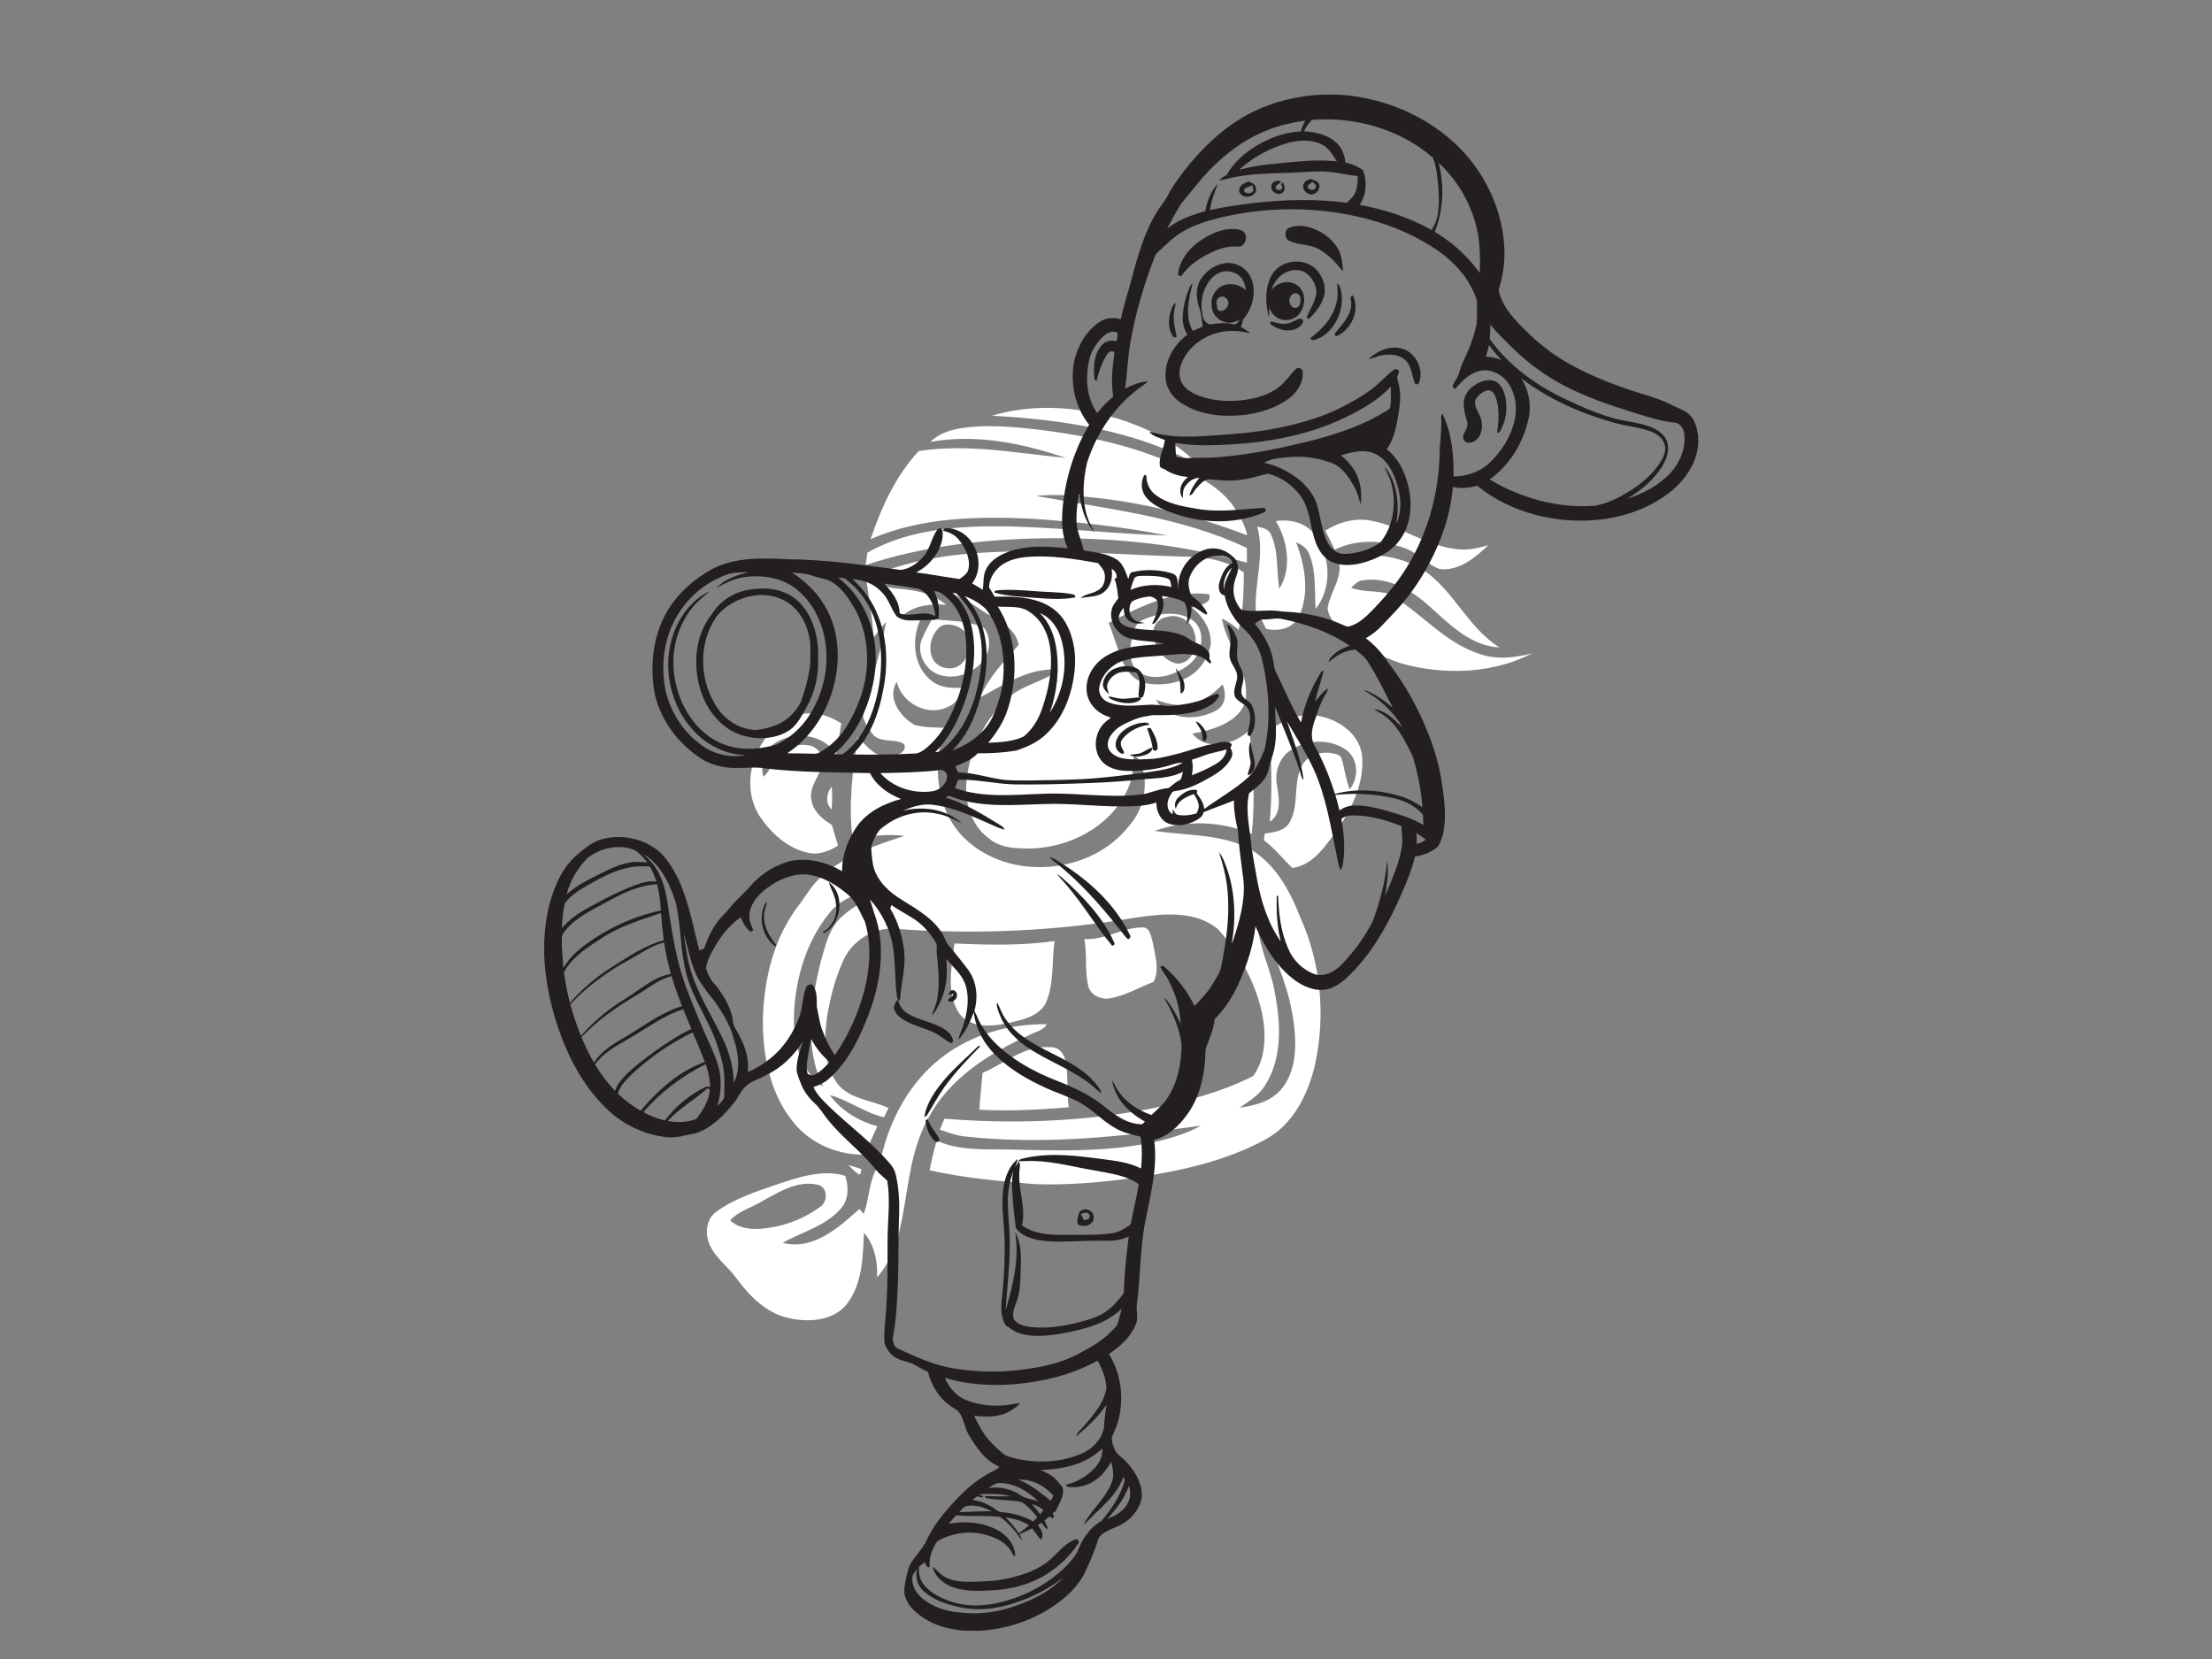 <?xml version="1.0" encoding="utf-8"?>
<!-- Generator: Adobe Illustrator 17.0.0, SVG Export Plug-In . SVG Version: 6.00 Build 0)  -->
<!DOCTYPE svg PUBLIC "-//W3C//DTD SVG 1.1//EN" "http://www.w3.org/Graphics/SVG/1.1/DTD/svg11.dtd">
<svg version="1.1" id="Layer_1" xmlns="http://www.w3.org/2000/svg" xmlns:xlink="http://www.w3.org/1999/xlink" x="0px" y="0px"
	 width="800px" height="600px" viewBox="0 0 800 600" enable-background="new 0 0 800 600" xml:space="preserve">
<rect x="0" y="0" width="800" height="600" fill="#808080" stroke="none"/>
<path fill="#FFFFFF" d="M358.72,150.35c15.93-4.8,33.31-3.15,48.92,2.16c9.42,3.42,18.75,8.14,25.65,15.57
	C410.52,155.64,384.3,151.75,358.72,150.35z"/>
<path fill="#FFFFFF" d="M348.51,154.71c8.49-1.13,17.08-0.43,25.55,0.49c18.93,2.24,37.98,6.22,55.11,14.86
	c7,3.79,14.47,8.06,18.33,15.34c1.69,2.49,2.92,5.26,3.57,8.21c-18.59-7.15-38.1-12.04-57.94-13.92c-6.11-0.5-12.28-1.03-18.39-0.33
	c25.69,4.71,52.34,7.47,76.21,18.82c0,1.78,0,3.55,0.02,5.33c-23.7-6.72-48.45-9.14-73.02-8.85c-21.91,0.37-44.02,2.75-64.89,9.7
	c0.21-1.52,0.45-3.02,0.67-4.52c15.52-8.71,33.84-9.76,51.25-9.46c19.1,0.45,38.1,2.73,57.2,3.29c-16.2-3.2-32.69-4.98-49.16-6.07
	c-19.54-0.92-39.92-0.55-58.16,7.38c3.89-11.48,9.07-22.9,17.41-31.85c17.65-2.77,35.51,0.76,53.11,2.47
	c-15.61-5.34-32.41-8.73-48.88-5.78C339.67,156.59,344.17,155.34,348.51,154.71z"/>
<path fill="#FFFFFF" d="M479.28,191.94c4.97-3.17,11-4.82,16.87-3.56c10.75,2.01,19.9,9.16,30.89,10.25
	c3.81,0.49,7.59-0.42,11.23-1.46c-4.71,4.49-10.47,9.33-17.43,8.67c-4.56-1.53-7.7-5.63-12.18-7.36c-8.23-3.23-17.9-3.6-25.96,0.3
	C481.65,196.45,480.45,194.2,479.28,191.94z"/>
<path fill="#FFFFFF" d="M461.44,188.46c5.18-0.84,10.93,0.59,14.14,5c5.67,7.53,6.3,19.26,0.23,26.73
	c-0.45-6.61,0.28-13.56-2.32-19.81c-0.77-2.18-2.77-3.38-4.74-4.31c3.16,8.4,5.02,18.3,1.06,26.74c-2.07,4.53-7.49,5.69-11.95,4.59
	c-1.02-2.27-2.21-4.45-3.68-6.46c-0.57-10.18,3.36-20.4,0.51-30.47c1.9,0.38,4.14,0.83,4.97,2.87c2.84,6.12,1.93,13.12,3,19.64
	C467.31,205.61,465.75,195.64,461.44,188.46z"/>
<path fill="#FFFFFF" d="M316.67,207.77c17.82-7.25,37.37-8.32,56.39-8.41c18.66,0.03,37.28,1.47,55.93,1.97
	c7.27,0.08,14.86,1.39,20.87,5.74c-0.11,6.94-0.11,13.96-1.89,20.72c-1.83-1.65-3.84-3.05-6.06-4.1c1.68,9.5,9.04,17.38,8.73,27.35
	c0.18,4.38-2.98,8.03-6.6,10.07c-3.88,2.38-8.38,3.34-12.78,4.22c5.23,6.58,15.36,4,20.56-1.29c1.53,12.46,2.16,25.07,0.92,37.58
	c-10.97-4.71-23.95-5.12-35.17-1.11c11.05,1.67,22.74,1.06,33.11,5.79c9.98,5.09,15.67,15.38,19.57,25.44
	c7.44,16.39,9.19,35.21,5.45,52.78c-2.43,11-7.97,22.36-18.38,27.77c-14.61,7.87-31.11,11.32-47.38,13.75
	c-11.87,1.58-23.87,2.68-35.85,2.21c-12.68-1.1-25.41-2.2-37.86-4.99c0.63-3.63,1.53-7.19,2.54-10.72
	c8.22,3.71,17.4,3.05,26.18,3.19c18.36,0.46,37.02,1.07,55.02-3.27c4.93-1.27,9.83-2.84,14.3-5.33
	c-28.18,3.88-56.79,7.06-85.21,3.88c-3.19-0.26-6.18-1.44-9.17-2.49c0.56-1.32,1.12-2.62,1.69-3.93c24.5,2,49.32,1.1,73.51-3.4
	c13.07-2.59,26.15-6.03,38.11-11.99c4.81-6.53,4.75-15.47,3.18-23.13c-2.64-11.26-8.32-21.86-16.2-30.32
	c-8.23-6.49-19.56-5.32-29.27-3.92c-28.68,4.92-57.94,6.24-86.95,4.11c-7.84-0.74-15.51,4.09-18.83,11.1
	c-2.92,6.37-4.76,13.2-5.91,20.1c-1.19,8.29-1.66,17.83,3.71,24.85c4.5,5.66,12.3,5.81,18.41,8.75c-0.55,1.1-1.08,2.2-1.61,3.31
	c-6.99-1.52-12.73-6.16-19.6-7.99c4.14,5.72,10.47,9.4,17.18,11.3c-1.57,3.38-3.17,6.75-4.5,10.24
	c-9.31,0.15-18.73-3.52-24.91-10.59c-8.91-10.04-11.91-23.95-12-37.06c0.12-15.36,3.92-31.35,13.73-43.49
	c2.24-3.29,4.37-6.74,7.41-9.37c8.43-7.64,19.46-11.33,30.08-14.8c-6.27-0.69-12.6-0.05-18.75,1.24
	c-1.6-12.33-0.03-24.76,1.86-36.96c3.18,3.21,6.55,7.72,11.68,7.01c2.22-0.11,6.35-1.6,5.06-4.47c-3.46-2.23-8.65-0.17-11.42-3.67
	c-1.34-2-2.95-4.08-3.44-6.44c2.43-11.43,6.42-22.52,8.37-34.06c-1.67,1.7-3.06,3.64-4.47,5.55c-0.59-6.98-1.66-13.89-2.69-20.81
	C314.04,208.56,315.56,208.38,316.67,207.77 M318.79,211.34c3.12,1.88,6.93,1.37,10.39,2.07c4.75,0.54,9.32,2.31,13.08,5.3
	c-5.27-0.34-11.08,0.09-15.34,3.55c0.24,2.71,3.94,1.48,5.83,2.06c-3.04,6.98-2.48,16.19,3.56,21.41c3.27,3,7.92,3.39,12.13,2.9
	c-1.3,2.66-2.39,5.85-5.46,6.94c-7.35,3.8-16.75-1.13-18.68-8.97c-3.62,5.93,1.32,12.65,6.49,15.6c3.54,0.88,7.23,0.94,10.88,1.01
	c-4.53,13.31-3.3,29.7,7.15,39.95c16.25,15.81,45.93,13.24,59.67-4.66c4.19-4.77,6.07-11.32,5.4-17.58
	c-0.67-2.8-0.98-6.34-3.89-7.75c0.04,4.57-0.49,9.22-2.68,13.31c-6.27,12.71-20.52,19.97-34.33,20.39c-5.23,0-11.06-0.03-15.27-3.6
	c-6.58-4.73-9.02-13.38-8.13-21.15c1.18-11.03,6.4-21.66,14.5-29.25c5.31-5.17,13.12-6.08,18.85-10.63
	c-10.59-1.03-19.55,5.31-28.45,9.95c3.1-7.36,8.78-13.07,13.94-18.98c-1.06-5.27-5.85-8.34-10.29-10.62
	c-3.46-1.7-6.26-4.48-9.83-5.94c-6.37-2.84-12.09-7.57-19.22-8.38C325.38,207.77,321.8,209.32,318.79,211.34 M400.94,225.29
	c2,4.74,3.25,9.76,5.31,14.48c1.58,3.64,4.69,6.88,8.77,7.45c4.99,0.71,10.34,0.11,14.78-2.4c4.3-2.44,7.22-6.97,8.08-11.8
	c0.31-5.25-2.79-10.05-6.73-13.27c2.2-0.9,7.49-1.34,6.09-4.85C424.35,213.22,412.08,219.52,400.94,225.29 M430.94,254.47
	c-4.31,1.24-8.72,0.12-12.8-1.36c4.16,7.52,15.03,7.69,21.75,3.79c3.47-1.84,3.67-6.11,2.28-9.36
	C439.06,250.71,435.39,253.56,430.94,254.47 M299.64,330.61c-8.14,10.21-11.98,23.41-12.48,36.33c-0.36,9.64,2.28,20.4,10.63,26.2
	c-7.06-14.08-4.56-30.57-0.98-45.26c1.55-5.14,2.61-10.76,6.26-14.91c4.01-4.6,9.96-6.84,14.14-11.26
	C310.59,322.59,303.81,325.15,299.64,330.61 M454.9,335.12c0.76,8.26,4.81,15.76,6.17,23.92c2.12,11.09,2.78,23.66-3.58,33.55
	c-2.18,3.62-5.88,5.73-9.23,8.08c4.46-0.78,9.19-1.6,12.82-4.54c5.48-4.25,7.3-11.55,7.35-18.19c0.01-11.07-3.17-21.9-7.48-32.01
	C459.18,342.2,457.77,338.18,454.9,335.12z"/>
<path fill="#FFFFFF" d="M484.22,202.72c9.37-3.34,19.94-2.12,28.73,2.33c12.31,7,17.37,21.67,29.37,29.1
	c-10.24-0.49-17.8-8.08-24.95-14.53c-6.56-6.02-15.19-11.16-24.43-9.74c-1.84,0.1-3.07,1.49-4.25,2.7c4.35,1.69,9.15,0.9,13.58,2.19
	c11.42,6.41,19.95,17.54,32.69,21.69c6.23,2.21,12.94,1.47,19.2-0.19c-13.42,6.95-29.44,7.84-44.02,4.52
	c-8.13-1.77-15.4-6.02-22.14-10.74c-3.36-2.58-7.31-5.57-7.87-10.07C481.03,214.11,485.7,208.99,484.22,202.72z"/>
<path fill="#FFFFFF" d="M417.5,222.66c4.65-1.14,10.11-1.16,14.08,1.88c2.83,2.18,3.39,6.16,2.51,9.45
	c-0.98,4.98-5.69,8.07-10.14,9.73c-4.41,1.67-10.37,1.87-13.58-2.15c-2.73-4.27-1.5-9.77,0.07-14.25
	C411.35,224.31,414.86,223.55,417.5,222.66 M422.03,223.14c-3.26,0.47-5.6,3.76-4.84,7.01c0.75,4.49,4.03,9.24,8.82,9.88
	c5.17-0.18,7.42-6.66,6.01-10.98C431.06,224.71,426.34,221.82,422.03,223.14z"/>
<path fill="#FFFFFF" d="M333.45,231.06c1.01-2.48,2.42-4.77,3.58-7.18c6.31,0.86,13.13,0.3,18.94,3.29
	c2.44,3.24,2.23,8.14-0.14,11.4c-3.46,4.82-10.12,7.3-15.84,5.57C334.75,242.59,331.22,236.21,333.45,231.06 M340.42,226.37
	c-3.52,2.52-4.87,7.62-3.23,11.59c1.68,4.04,7.81,5.07,10.77,1.87c1.77-1.8,2.5-4.4,2.52-6.87
	C351.14,227.96,344.51,224.55,340.42,226.37z"/>
<path fill="#FFFFFF" d="M288.48,258.67c5.41-1.7,11.21-0.08,15.8,2.98c-0.57,3.77-1.27,7.53-1.93,11.29
	c-4.71-8.28-17.43-8.93-23.99-2.63c-2.86,2.72-3.08,6.95-2.34,10.6c2.84-2.06,3.18-5.89,5.58-8.28c2.98-2.52,7.13-3.79,11.01-3.06
	c2.89,0.52,5.29,3.34,4.87,6.35c-0.71,4.6-4.96,8.3-4.06,13.2c0.56,4.22,3.98,7.18,7.45,9.22c0.71,2.5,1.45,5,2.21,7.5
	c-3.27,2.03-7.14,3.51-11.01,2.54c-7.33-1.63-13.22-7.11-17.32-13.17C266.51,282.39,274.06,263.06,288.48,258.67z"/>
<path fill="#FFFFFF" d="M459.07,264.29c4.74-3.75,10.71-6.44,16.89-5.5c7.81,1.02,16.14,6.68,16.71,15.14
	c0.6,9.15-3.49,17.9-8.44,25.35c-4.46,5.94-8.77,13.48-16.84,14.64c-3.46-3.33-6.42-7.18-10.3-10.04c0.08-0.61,0.26-1.84,0.35-2.45
	c3.24-0.4,7.11-0.83,8.94-3.96c3.6-6.29,1.15-14.17,4.47-20.56c2.41-4.54,8.61-5.68,13.1-3.88c1.2,0.34,1.36,1.78,1.69,2.79
	c0.75,3.23,1.25,6.53,2.5,9.63c3.37-4.15,3.2-11.13-1.41-14.31c-5.9-4.1-14.44-3.73-20.24,0.38c-3.9,2.72-5.52,7.78-4.68,12.35
	c0.72,4.55,1.93,10.28-2.58,13.33C460.21,286.24,459.82,275.25,459.07,264.29z"/>
<path fill="#FFFFFF" d="M300.79,292.74c-2.43-2.27-1.91-5.89,0.03-8.28C301.01,287.21,301,289.98,300.79,292.74z"/>
<path fill="#FFFFFF" d="M392.16,339.61c7.27,0.49,13.62-4.13,20.79-4.19c3.07-0.29,3.28,3.37,4,5.54c0.76,4.6,2.54,9.73,0.26,14.15
	c-5.07,1.91-9.84,4.77-15.19,5.85c-3.39,0.78-7.64-0.74-8.44-4.43C392.23,350.98,393.25,345.2,392.16,339.61z"/>
<path fill="#FFFFFF" d="M345.2,341.24c12.06,0.51,24.2,0.82,36.19-0.91c-1.06,7.55-0.05,15.59-3.28,22.7
	c-2.84,4.83-8.99,5.94-14.03,7.12c-5.86,1.15-13.49,1.69-17.34-3.88C342.08,358.77,344.24,349.46,345.2,341.24z"/>
<path fill="#FFFFFF" d="M341.06,382.08c10.68-8.11,24.28-11.87,37.58-11.65c-1.37,2.28-4.12,2.72-6.31,3.87
	c-14.54,6.61-29.12,15.72-36.71,30.32c-6.86,12.25-7.08,26.6-10.19,39.97c-1.42,6.3-3.89,12.49-8.23,17.37
	c0.25-5.73-0.9-11.69-4.73-16.14c-0.41,8.72-0.56,18.33-6.05,25.62c-5,6.49-14.25,6.92-21.6,5.16c-7.83-1.85-13.73-7.87-18.35-14.12
	c-3.02-4.26-7.56-7.37-9.79-12.2c-1.82-3.97-1.39-9.49,2.48-12.1c6.56-4.81,14.46-7.25,22.05-9.89c7.82-2.59,16.25-5.49,24.49-3.04
	c1.25,3.9,1.32,8.5-1.52,11.75c-5.46,6.42-14.02,8.47-21.1,12.5c11.08,2.8,20.15-5.5,27.73-12.25c0.39,0.45,1.17,1.35,1.56,1.8
	c1.98-5.27,1.84-11.17,4.53-16.2c1.92-3.38,2.37-7.3,3.65-10.92C324.36,400.32,331.22,389.48,341.06,382.08 M276.1,434.16
	c-3.93,2.55-8.8,3.63-12.03,7.21c2.65,2.52,6.42,3.19,9.97,3.09c8.02-0.41,16.02-3.16,22.51-7.93c2.83-1.73,2.94-6.95-0.52-7.97
	C288.88,426.7,282.13,430.87,276.1,434.16z"/>
<path fill="#FFFFFF" d="M355.35,388.04c8.05-3.43,15.31-10.21,24.64-9.28c2.79-0.18,4.81,2.2,5.29,4.76
	c1.22,5.57,0.48,11.32,1.24,16.95c-10.75,0.86-21.55,1.47-32.34,0.87C354.45,396.89,355,392.47,355.35,388.04z"/>
<path fill="#FFFFFF" d="M306.84,421.34c1.59,0.46,3.16,0.98,4.74,1.49c-0.35,0.6,0.07,1.95-0.99,1.93
	C309.19,423.78,308,422.57,306.84,421.34z"/>
<g id="_x23_231f20ff">
	<path fill="#231F20" d="M478.289,34.213h5.094c15.432,0.716,30.677,6.68,42.166,17.063c10.311,9.271,17.138,22.441,18.383,36.281
		c0.449,5.28,0.044,10.671-1.498,15.756c-0.196,0.787-0.587,1.609-0.262,2.427c1.667,6.156,6.396,10.707,10.827,15.009
		c4.827,4.662,10.285,8.676,16.249,11.769c7.84,4.147,16.156,7.365,24.645,9.907c3.738,1.156,7.489,2.347,10.969,4.165
		c2.027,1.089,4.378,1.645,6.058,3.302c2.178,1.947,2.787,4.951,3.253,7.698v3.173c-0.565,6.529-4.409,12.352-9.316,16.507
		c-5.902,4.951-13.156,8.147-20.658,9.747c-9.458,1.982-19.37,1.627-28.717-0.787c-7.716-1.991-15.085-5.507-21.25-10.591
		c-2.831,0.916-5.854,1.067-8.765,0.484c-0.636,7.574-2.716,14.987-5.782,21.93c-3.213,7.262-7.374,14.12-12.485,20.205
		c-2.236,2.685-4.747,5.116-7.107,7.685c-1.778,1.933-3.827,3.605-6.12,4.889c3.222,2.413,5.938,5.44,8.111,8.823
		c4.413,5.76,8.271,11.947,11.369,18.507c3.773,8.031,6.862,16.485,8.063,25.316c0.84,5.969,1.751,12.129,0.369,18.09
		c-0.476,1.716-0.982,3.511-2.129,4.911c-2.325,1.769-5.076,2.92-7.983,3.262c-1.573,6.422-4.409,12.436-7.12,18.436
		c-3.805,7.827-8.2,15.494-14.103,21.947c-2.751,2.889-5.605,5.982-9.458,7.356c-4.147,1.436-8.636-0.147-12.116-2.493
		c-6.956-4.849-11.489-12.36-14.916-19.956c-0.796,7.045-3.04,13.845-5.911,20.298c-2.2,4.862-5.018,9.516-8.871,13.249
		c-0.298,3.4-1.636,6.574-2.885,9.711c-0.667,1.533-0.351,3.253-0.529,4.876c-0.551,7.24-2.422,14.654-6.929,20.49
		c-2.925,3.849-6.68,7.458-11.534,8.574c1.369,9.8-1.236,19.49-3.085,29.032c-2.058,9.947-1.782,20.17-3.116,30.21
		c-0.427,2.547,0.738,5.254-0.507,7.676c-1.84,4.551-5.68,7.858-9.649,10.547c4.027,6.422,5.311,14.383,3.92,21.796
		c-0.467,2.978-1.742,5.72-2.911,8.463c0.253,2.378,0.898,5.085,2.947,6.578c3.836,3.213,7.129,7.556,7.871,12.623
		c0.573,3.502-1.213,6.876-3.556,9.351c-1.809,1.938-4.187,3.218-6.636,4.151c-1.902,0.822-3.947,1.742-5.249,3.409
		c-1.333,4.276-3.04,8.423-4.978,12.463c-2.591,5.427-7.196,9.565-12.16,12.8c-7.676,5.045-16.694,7.876-25.845,8.458h-5.445
		c-4.951-0.431-9.96-1.529-14.232-4.165c-2.96-1.831-5.858-4.191-7.174-7.507c-0.644-1.591-0.702-3.365-0.32-5.027
		c0.6-2.991,0.933-6.214,2.796-8.747c1.591-2.071,3.209-4.133,4.613-6.334c2.578-6.04,6.894-11.112,11.307-15.885
		c3.227-3.351,6.778-6.445,10.805-8.805c1.564-0.938,3.36-1.524,4.689-2.818c-5.227-2.236-8.511-7.111-11.276-11.836
		c-1.4-2.485-1.613-5.498-3.307-7.831c-0.933-1.227-2.449-1.756-3.631-2.689c-3.925-2.885-6.489-7.342-7.676-12.018
		c-2.085-0.88-3.987-2.125-6-3.138c-2.756-0.8-5.871-1.382-7.778-3.742c-0.911-1.311-2.058-2.662-1.965-4.36
		c-0.209-4.751,0.676-9.454,0.804-14.196c0.48-7.978,0.258-15.974,0.364-23.961c0.156-6.56,0.982-13.196-0.133-19.712
		c-1.4-1.4-3.045-2.569-4.276-4.142c-5.085-6.436-11.867-11.267-16.987-17.667c-1.733-1.996-2.956-4.409-4.96-6.16
		c-2.187-2.009-4.027-4.453-5.062-7.254c-0.64-1.805-1.587-3.591-1.493-5.56c0.187-3.387,1.191-6.662,2.422-9.8
		c-3.245,5.165-7.729,9.694-13.303,12.303c-2.347,1.476-5.218,2.022-7.28,3.956c-2.04,1.622-2.84,4.227-4.516,6.16
		c-3.698,4.6-8.089,9.116-13.818,11.023c-3.556,0.627-7.102,1.844-10.76,1.378c-8.231-0.96-16.081-4.814-21.907-10.703
		c-9.436-9.303-15.205-21.672-18.756-34.281c-1.898-6.716-3.045-13.64-3.369-20.61v-5.542c0.271-4.556,0.813-9.111,2.027-13.516
		c1.649-5.978,4.2-11.952,8.671-16.374c3.249-2.889,6.649-5.969,11.023-6.938c6.996-1.591,14.823,0.173,20.187,5.018
		c2.845,2.649,4.854,6.062,6.542,9.529c3.836,8.196,5.378,17.183,7.636,25.885c0.578-0.213,1.156-0.427,1.738-0.64
		c1.28-3.729,2.925-7.396,5.445-10.467c1.053-1.307,2.356-2.387,3.391-3.711c2.142-2.751,4.756-5.076,7.165-7.582
		c3.733-4.631,8.903-8.142,14.636-9.765c6.565-1.636,13.52,0.218,19.272,3.507c-0.058-5.831,2.12-11.516,5.422-16.254
		c3.751-5.236,9.831-8.227,15.921-9.836c-4.582-1.818-9.018-4.836-11.249-9.365c-12.632-0.284-25.312-0.218-37.881-1.685
		c-3.511-0.627-7.067-0.12-10.605-0.156c-4.289-0.031-8.671-0.956-12.352-3.236c-9.04-5.805-15.992-15.352-17.449-26.13
		c-1.107-9.143,0.076-18.805,4.693-26.885c3.862-6.734,9.863-12.116,16.658-15.783c8.351-4.271,18.027-3.933,27.139-3.476
		c13.707,0.116,27.308,2.089,40.872,3.867c3.165-0.338,6.018-2.307,8.094-4.645c2.52-2.778,2.956-6.707,5.045-9.729
		c0.364-0.676,1.489-0.92,1.876-0.133c0.396,1.427,0.182,2.938-0.164,4.347c-1.333,4.787-4.814,8.84-9.245,11.054
		c5.258,0.649,10.458,1.698,15.707,2.4c1.36-0.996,3.031-2.018,3.267-3.853c0.658-3.845-1.267-7.627-3.653-10.516
		c-1.396-1.765-3.542-2.569-5.64-3.142c0.147-0.191,0.44-0.569,0.587-0.76c1.791-0.396,3.685,0.213,5.316,0.969
		c6.658,3.253,9.276,12.947,4.658,18.885c1.311,0.733,2.578,1.542,3.871,2.316c0.347-2.351,0.027-4.836,1.009-7.058
		c1.298-3.027,4.178-5.014,7.125-6.245c7.138-2.982,15.076-2.493,22.601-1.693c-2.276-4.707-2.302-10.098-1.813-15.196
		c1.027-10.347,4.182-20.547,9.543-29.481c-5.094-6.378-7.009-15.072-5.391-23.036c1.253-5.578,4.347-11,9.2-14.183
		c2.231-1.551,5.098-1.676,7.658-0.991c1.187-5.845,3.2-11.472,4.6-17.263c2.369-8.516,5.04-17.209,10.4-24.383
		c1.16-1.422,1.982-3.067,2.831-4.685c4.258-6.947,9.569-13.227,15.578-18.725c4.342-3.96,9.174-7.418,14.476-9.978
		C461.044,36.586,469.649,34.613,478.289,34.213 M474.449,43.369c-1.2,1.191-2.133,2.609-2.889,4.111
		c4,0.244,8.205,1.107,11.338,3.769c2.258,1.827,3.458,4.658,3.653,7.511c2.32,0.507,4.551,1.436,6.462,2.853
		c1.444,4.04,1.209,8.898-1.289,12.498c9.076,1.627,17.978,4.525,26.023,9.071c2.92-4.316,2.822-9.8,2.498-14.792
		c-0.391-3.822-0.516-7.814-2.067-11.378C506.317,46.68,490.018,42.097,474.449,43.369 M457.973,47.226
		c-6.542,2.591-12.423,6.654-17.578,11.405c-4.974,4.551-9.04,9.96-13.298,15.152c-1.769,2.893-3.382,5.885-4.978,8.876
		c4.027-3.138,8.885-4.947,13.769-6.267c0.662-3.587,2.027-7.24,4.547-9.929c-1.178,3.093-2.387,6.209-2.849,9.511
		c5.316-1.187,10.716-1.947,16.125-2.578c11.072-1.258,22.307-1.533,33.375-0.053c0.938-0.987,2.093-1.818,2.733-3.058
		c1.089-2.013,1.249-4.365,1.204-6.614c-4.44-0.467-8.8-1.68-13.289-1.658c-4.302,0-8.587,0.409-12.885,0.529
		c-6.414,0.209-12.88,0.324-19.183,1.667c-1.533,0.307-3.022,0.818-4.573,1.049c0.516-1.022,1.631-1.418,2.556-1.965
		c2.125-3.822,5.334-6.942,8.916-9.405c5.298-3.556,11.485-6.067,17.912-6.356c0.289-1.391,0.929-2.662,1.591-3.902
		C467.249,44.275,462.484,45.413,457.973,47.226 M465.884,51.667c-6.574,1.827-12.734,5.196-17.787,9.783
		c6.738-1.925,13.765-2.285,20.703-2.973c4.876-0.476,9.791-0.609,14.676-0.129c-1.458-2.333-2.969-4.862-5.494-6.169
		C474.222,50.4,469.822,50.644,465.884,51.667 M520.331,58.902c2.013,8.218,1.805,17.089-1.471,24.961
		c6.436,3.716,11.983,8.871,16.343,14.876c0.182-6.209,0.124-12.543-1.747-18.53C531.127,72.09,526.526,64.64,520.331,58.902
		 M441.035,78.783c-4.596,1.124-9.156,2.6-13.272,4.965c-3.418,1.96-6.156,4.836-9.027,7.476c-0.689,0.556-1.04,1.364-1.333,2.173
		c-3.68,9.609-6.605,19.525-8.445,29.654c-1.093,5.778-1.191,11.68-2.071,17.489c2.605-1.28,5.351-2.427,8.28-2.636
		c-0.449,0.453-0.933,0.871-1.444,1.253c-9.845,6.654-16.974,16.929-20.57,28.188c-1.462,6.445-1.956,13.356,0.138,19.716
		c0.591,1.929,1.685,3.64,2.52,5.462c-3.405-3.827-4.809-9.014-5.489-13.983c-0.684,3.258-1.08,6.6-0.996,9.934
		c0.049,3.716,1.898,7.045,2.64,10.623c4.151,0.653,8.543,1.049,12.152,3.418c2.24,1.627,2.942,4.44,3.942,6.876
		c0.422-0.818,0.316-2.262,1.431-2.458c4.445-1.084,9.143-0.951,13.565,0.187c0.916,0.253,1.987,0.578,2.453,1.498
		c0.622,1.476,0.387,3.116,0.404,4.671c0.138-2.107,0.364-4.245,1.182-6.218c1.507-3.925,4.876-7.094,8.889-8.338
		c2.8-0.867,5.942-0.311,8.338,1.356c1.28,0.916,2.725,1.911,3.093,3.547c0.96,2.036-0.142,4.147-0.733,6.107
		c-0.933,2.916-0.742,6.236,0.902,8.871c0.516,0.733,0.849,1.885,1.876,2.009c3.596,0.72,7.267,0.084,10.898,0.191
		c1.493,0.031,2.969,0.333,4.462,0.418c7.316,0.316,14.627,1.88,21.29,4.956c0.578,0.218,1.213,0.658,1.853,0.329
		c3.476-0.889,6.089-3.485,8.516-5.974c3.813-3.929,7.436-8.071,10.507-12.614c8.796-12.845,13.32-28.383,13.685-43.89
		c0.044-4.498,0.916-8.974,0.489-13.476c0.12-0.24,0.369-0.72,0.493-0.956c3.449,7.005,4.156,15.014,4.04,22.721
		c4.889-0.049,9.814-1.764,13.338-5.222c4.071-4.009,7.276-9.049,8.645-14.632c1.142-4.796,0.578-10.24-2.449-14.254
		c-2.405-3.182-6.738-5.196-10.68-3.911c-3.533,1.018-6.031,3.871-8.431,6.476c-0.24-0.431-0.991-0.884-0.64-1.467
		c0.622-1.613,1.876-2.92,2.28-4.627c0.613-2.271,1.627-4.405,2.618-6.534c1.627-3.427,2.765-7.071,3.631-10.756
		c0.293-2.529,0.067-5.094,0.173-7.631c0.12-1.378-0.573-2.609-1.08-3.831c-2.698-6.302-7.569-11.472-13.147-15.352
		c-7.694-5.28-16.387-8.991-25.383-11.383C477.129,74.627,458.551,74.556,441.035,78.783 M539.056,117.393
		c-0.062,1.733-0.147,3.462-0.258,5.191c6.525,9.236,15.858,16.143,25.934,21.081c5.822,2.8,11.734,5.494,17.943,7.334
		c4.182,1.262,8.587,1.56,12.76,2.876c2.991,0.929,6.2,2.556,7.4,5.654c1.147,3.102-0.062,6.476-1.693,9.165
		c-3.111,4.938-7.738,8.756-12.712,11.716c5.876-1.893,11.596-4.88,15.814-9.471c3.502-3.88,5.654-9.249,4.813-14.507
		c-0.307-1.671-1.556-3.387-3.342-3.573c-5.836-0.542-11.36-2.622-16.938-4.285c-7.574-2.378-15.076-5.071-22.179-8.645
		c-7.422-3.711-14.147-8.743-20.058-14.547C544.069,122.687,541.198,120.38,539.056,117.393 M398.744,121.905
		c-2.253,2.307-4.178,5.107-4.809,8.325c-1.471,6.414-1.044,13.667,2.893,19.161c1.733-2.169,3.645-4.2,5.796-5.965
		c-0.822-4.889-0.427-9.876,0.324-14.747c-0.044-0.462,0.378-1.476-0.329-1.524c-1.138-0.48-2.009,0.613-2.525,1.462
		c-1.68,2.876-2.818,6.027-3.533,9.267c-0.467-0.36-0.853-0.827-0.791-1.462c-0.356-4.076-0.084-8.791,2.96-11.863
		c1.32-1.422,3.356-1.538,5.147-1.164c0.102-0.982,0.356-1.96,0.324-2.951C402.3,119.225,400.144,120.54,398.744,121.905
		 M538.536,124.807c-0.316,1.418-0.667,2.831-1.156,4.2c1.951-0.044,3.827,0.52,5.627,1.222
		C541.389,128.527,539.976,126.656,538.536,124.807 M550.216,136.843c2.707,4.347,3.747,9.707,2.569,14.725
		c-1.893,8.6-6.805,16.694-14.036,21.827c11.391,6.809,24.819,10.574,38.121,9.503c4.222-0.76,8.169-2.636,11.805-4.876
		c4.889-2.911,9.418-6.698,12.298-11.676c0.969-1.716,1.702-3.813,0.996-5.756c-0.724-2.178-2.671-3.68-4.747-4.467
		c-4.44-1.68-9.227-2.005-13.765-3.316C571.581,149.443,560.061,144.368,550.216,136.843 M436.888,201.698
		c-2.987,1.2-5.329,3.76-6.52,6.72c-0.956,2.227-0.4,4.742,0.453,6.902c2.28,1.756,4.551,3.742,5.765,6.409
		c-0.04,1.102-0.982,0.147-1.409-0.031c-1.378-0.978-2.791-1.902-4.28-2.702c0.107,2.325-0.12,4.889-1.662,6.747
		c0.262-2.667,0.48-5.534-0.884-7.965c-2.533-1.302-5.369-1.933-8.182-2.245c1.382,2.836,0.262,6.12-1.476,8.52
		c-0.547,0.653-1.004,1.68-2.031,1.587c1.093-2.458,2.525-5.071,2.005-7.858c-0.231-1.311-1.653-1.787-2.765-2.076
		c-2.227,0.209-4.489,0.711-6.462,1.796c-1.613,2.005-1.147,5.236,0.911,6.756c1.022,0.796,2.378,0.742,3.591,0.996
		c-2.138,0.578-4.756,0.307-6.316-1.404c-1.031-1.084-1.08-2.653-1.293-4.045c-1.027,1.364-2.342,3.196-1.373,4.938
		c1.156,1.707,3.351,2.142,5.24,2.533c5.725,0.911,11.738,0.267,17.227,2.436c1.564,0.538,2.84,1.627,4.28,2.4
		c2.013,0.782,4.058,1.836,5.378,3.609c0.542,0.702,0.342,1.613,0.32,2.431c0.102,0.591,1.089,1.36,0.307,1.822
		c-0.813-0.471-1.387-1.249-2.178-1.751c-1.716-1.12-3.791-1.48-5.796-1.618c-4.178-0.284-8.311,0.502-12.467,0.716
		c-4.409,0.324-8.978,0.56-13.045,2.445c-3.28,1.778-5.982,4.978-6.64,8.703c-0.458,2.293,0.991,4.6,3.116,5.445
		c4.547,1.884,9.587,1.24,14.365,0.991c2.529-0.169,5.031,0.24,7.547,0.453c3.596-0.209,7.187-0.773,10.658-1.751
		c2.458-0.68,4.618-2.178,7.116-2.725c0.147,0.178,0.44,0.524,0.587,0.702c-1.08,2.418-3.578,3.831-5.907,4.853
		c-5.76,2.329-12.112,2.213-18.218,2.213c-2.089,0.347-4.227,0.622-6.205,1.413c-2.862,1.271-6.009,2.325-8.071,4.822
		c-1.436,1.591-2.591,3.96-1.556,6.062c1.058,2.093,3.418,3.08,5.622,3.431c3.533,0.516,7.125,0.213,10.671,0.036
		c3.018-0.36,5.969-1.129,8.907-1.876c4.169-1.067,8.178-2.756,12.445-3.445c2.049-0.444,4.271-1.391,6.298-0.338
		c0.916,0.276,0.311,1.204,0,1.702c0.76,1.107,0.996,2.547,0.307,3.756c-1.533,2.929-4.289,5.009-7.098,6.631
		c-4.142,2.387-8.503,4.698-13.316,5.28c-1.031,0.036-1.378,1.187-1.831,1.916c-1.156,2.071-1.204,5.12,1.102,6.44
		c0-0.467,0-1.396,0-1.862c0.507,0.689,0.769,1.676,1.622,2.031c2.351,0.493,4.747,0.196,7.031-0.471
		c0.307-0.862,0.778-1.698,0.791-2.627c-0.116-1.618-0.929-3.062-1.791-4.387c-2.653,0.973-5.894,2.32-6.516,5.422
		c-0.653-1.427-0.271-3.098,0.871-4.151c1.76-1.716,4.24-3.333,6.8-2.64c-0.009,0.324-0.027,0.973-0.04,1.298
		c1.307,1.591,2.409,3.409,2.622,5.502c5.316-3.929,11.205-7.102,16.076-11.609c2.751-2.742,4.231-6.418,5.756-9.916
		c2.356-10.685,1.6-21.845-0.884-32.441c-0.72-2.951-2.027-5.76-3.885-8.165c-2.031-2.685-4.876-4.68-6.587-7.618
		c-1.533-2.258-2.582-4.822-3.076-7.507c-2.298-0.404-2.413-3.147-1.836-4.938c0.849-2.613,1.938-5.631,4.685-6.765
		c-0.289-0.622-0.369-1.467-1.093-1.738C442.297,200.592,439.346,200.667,436.888,201.698 M361.41,205.032
		c-2.08,1.898-3.649,4.52-3.729,7.391c0.711,1.102,1.396,2.222,2.036,3.369c5.365-0.08,10.876-0.071,16.005,1.711
		c3.88,1.311,7.418,3.849,9.498,7.427c3.516,5.942,4.231,13.205,3.129,19.93c-1.218,7.836-4.453,15.672-10.445,21.063
		c-2.929,2.689-6.64,4.293-10.369,5.525c-4.582,0.773-9.249,1.04-13.898,0.996c-2.222,2.329-5.182,3.569-8.134,4.685
		c0.36,0.729,0.689,1.471,1.013,2.222c5.169,0.044,10.12,1.676,15.187,2.485c3.24,0.533,6.538,0.409,9.809,0.44
		c6.645-0.076,13.298-0.178,19.938-0.493c8.045-0.453,16.036-1.507,24.019-2.551c4.2-0.604,8.596-1.249,12.316-3.369
		c-1.142-0.04-2.28,0.12-3.356,0.493c-5.582,1.853-11.503,2.649-17.378,2.431c-3.125-0.169-6.467-1.08-8.591-3.52
		c-3.573-4.205-2.525-11.205,1.773-14.516c0.462-0.44,1.147-0.707,1.436-1.298c-4.018-1.031-7.6-4.129-8.467-8.285
		c-1.213-5.591,2.24-11.271,7.018-14.005c6.222-3.707,13.689-3.693,20.685-4.276c-4.08-1.244-8.458-0.76-12.525-2.027
		c-4.178-1.258-7.316-5.831-6.36-10.205c0.311-1.671,1.471-2.96,2.445-4.285c-0.338-2.356-0.471-4.8-1.382-7.022
		c0.182-0.102,0.547-0.298,0.729-0.396c0.227-1.378-0.618-2.573-1.751-3.253c0.373,2.805-0.111,5.934-2.276,7.943
		c-2.342,2.413-5.965,2.062-9.018,2.658c1.742-1.547,4.307-1.525,6.245-2.773c2.191-1.04,2.889-3.742,2.502-5.969
		c-0.213-1.582-1.498-2.667-2.369-3.907c-8.458-1.498-17.054-2.938-25.668-2.218C367.908,201.756,364.174,202.618,361.41,205.032
		 M442.657,213.441c-0.009-3.022,1.791-5.48,2.858-8.178C443.328,207.285,442.186,210.499,442.657,213.441 M263.891,207.468
		c-8.72,2.76-16.143,9.214-20.174,17.418c-3.791,7.556-4.676,16.418-3.036,24.668c1.805,8.196,6.756,15.703,13.716,20.427
		c4.413,3.022,10.063,4.102,15.307,3.142c-5.698-0.129-11.245-2.342-15.667-5.898c-10.845-8.72-15.067-24.423-10.645-37.53
		c2.213-6.658,6.822-12.756,13.2-15.881c-0.804,0.871-1.782,1.551-2.671,2.333c-4.867,4.209-8.236,10.058-9.605,16.329
		c-2.005,8.929-0.08,18.578,4.889,26.228c2.96,4.573,7.196,8.445,12.329,10.409c6.222,2.467,13.254,2.036,19.543,0.062
		c4.853-2.409,9.023-6.209,11.867-10.823c5.196-8.271,7.227-18.552,5.187-28.134c-1.302-6.267-4.44-12.254-9.32-16.463
		c-4.965-4.56-12.165-5.845-18.685-5.156c-4.005,0.378-7.685,2.098-11.076,4.156c2.996-3.338,7.458-4.698,11.64-5.871
		C268.42,206.974,266.122,206.979,263.891,207.468 M286.443,207.054c5.182,3.396,9.756,7.876,12.623,13.418
		c4.382,8.249,4.831,18.143,2.613,27.099c-2.445,9.951-8.365,19.174-16.974,24.872c3.307,0.027,6.614,0.067,9.916,0.151
		c1.111,0.058,2.067-0.618,2.987-1.147c3.738-2.418,6.934-5.711,9.125-9.596c3.271-5.631,5.729-11.818,6.538-18.307
		c1.004-8.28-0.284-17.023-4.636-24.232c-1.92-3.138-4.036-6.311-7.111-8.431c-2.253-1.564-5.08-1.716-7.6-2.627
		C291.541,207.334,288.94,207.37,286.443,207.054 M410.38,208.948c-0.707,1.391-1.098,2.916-1.547,4.405
		c4.662-2.018,9.92-2.218,14.827-1.058c-0.227-1.076-0.124-2.636-1.404-3.076c-2.871-1.004-5.969-0.956-8.969-0.969
		C412.309,208.325,411.145,208.228,410.38,208.948 M303.079,208.863c5.596,4.285,9.658,10.365,11.743,17.076
		c2.573,7.707,2.391,16.103,0.333,23.908c-2.222,8.72-6.631,17.129-13.618,22.961c1.324-0.107,2.929,0.471,3.987-0.596
		c5.716-4.507,9.08-11.311,11.031-18.187c2.391-8.729,2.933-18.103,0.702-26.921c-1.729-6.898-5.618-13.352-11.369-17.618
		C305.097,208.859,304.012,209.028,303.079,208.863 M308.283,209.432c3.645,3.298,6.68,7.28,8.658,11.792
		c3.782,8.351,4.325,17.858,2.747,26.81c-1.529,9.054-4.618,18.401-11.471,24.85c7.471,0.076,14.952,0.058,22.414-0.356
		c1.667,0.036,3.076-0.964,4.329-1.938c3.098-2.587,5.649-5.805,7.551-9.365c4.574-8.347,7.151-17.872,6.978-27.414
		c-0.147-6.031-1.773-12.392-6.111-16.805c-1.56-1.48-3.271-3.138-5.542-3.28c1.529,3.053,2.031,6.538,1.582,9.911
		c-0.68,0.28-1.373,0.591-2.125,0.556c-2.373,0.062-4.742,0.111-7.107,0.209c-2.076,0.093-4.307-0.218-5.974-1.556
		c-2.049-2.907-2.956-6.582-5.654-9.036C315.884,211.028,312.07,209.703,308.283,209.432 M319.773,211.054
		c2.809,2.942,5.578,6.498,5.596,10.765c4.187,1.596,8.885-1.364,12.88,1.04c-0.231-3.973-2.2-7.974-5.818-9.871
		C328.231,212.237,323.995,211.681,319.773,211.054 M344.489,214.45c3.845,3.347,6.147,8.134,7.102,13.08
		c1.693,8.614,0.32,17.547-2.493,25.77c-2.36,6.84-5.654,13.552-10.849,18.698c1.813,0.16,2.973-1.365,4.2-2.431
		c6.342-6.058,9.845-14.494,11.503-22.974c1.062-5.68,1.68-11.592,0.44-17.294c-1.209-5.689-4.534-10.689-8.605-14.752
		C345.356,214.512,344.92,214.481,344.489,214.45 M348.902,215.606c3.187,3.356,5.462,7.525,6.649,11.996
		c1.947,6.965,1.533,14.369-0.107,21.352c-1.853,8.156-4.925,16.445-11.014,22.414c4.902-1.76,9.498-4.702,12.658-8.903
		c2.405-3.222,3.525-7.147,4.685-10.938c1.253-4.974,1.498-10.178,0.898-15.263c-0.689-5.618-2.476-11.24-5.92-15.792
		C354.569,218.263,351.796,216.695,348.902,215.606 M360.881,219.375c6.916,10.845,7.52,24.81,3.676,36.859
		c-1.449,4.605-4.049,8.751-7.182,12.396c4.329-0.151,8.831-0.387,12.823-2.231c3.316-2.693,5.565-6.529,6.854-10.565
		c2.405-7.187,3.885-14.925,2.591-22.481c-0.809-4.702-3.151-9.36-7.258-11.992C369.081,218.908,364.725,219.686,360.881,219.375
		 M376.041,221.721c3.44,3.249,5.191,7.858,5.938,12.445c1.236,7.894,0.373,16.098-2.316,23.61
		c5.027-7.782,6.747-17.769,4.12-26.703C382.619,227.09,380.024,223.281,376.041,221.721 M453.853,225.628
		c3.129,3.773,5.671,8.169,6.582,13.036c0.333,1.533,0.271,3.205,1.129,4.578c2.982,6.027,5.471,12.307,8.969,18.072
		c1.129-6.382,3.711-12.414,7.058-17.938c0.276-0.444,0.667-0.764,1.164-0.964c-0.88,3.813-2.289,7.489-3.102,11.329
		c1.449-1.636,2.685-3.516,4.525-4.747c0.093,0.893-0.493,1.596-0.898,2.32c-1.613,2.618-2.542,5.569-3.52,8.463
		c-1.151,3.093-2.049,6.662-0.409,9.765c3.165,5.551,5.529,11.516,7.462,17.596c7.174-1.956,14.832-1.52,21.983,0.32
		c3.462,0.858,6.734,2.409,9.618,4.511c-0.378-5.947-1.569-11.805-3.187-17.529c-0.596-1.902-1.653-3.605-2.547-5.374
		c-2.12-3.911-4.565-7.863-8.28-10.454c-1.071-0.778-2.418-1.156-3.329-2.147c4.138,0.644,7.302,3.72,10.027,6.68
		c-0.409-0.924-0.853-1.84-1.467-2.64c-2.52-3.378-5.533-6.409-9.027-8.778c-1.138-0.778-2.378-1.404-3.427-2.302
		c3.951,1.351,7.378,3.867,10.538,6.542c-2.938-5.68-5.667-11.489-9.165-16.854c-1.067-1.756-2.813-2.898-4.369-4.173
		c-3.76,0.129-6.947,2.249-9.72,4.591c0.102-0.302,0.298-0.907,0.396-1.209c1.756-2.405,4.502-3.849,7.28-4.765
		c-7.24-4.951-15.676-7.92-24.232-9.636c-2.196-0.587-4.427,0.191-6.649,0.089C455.915,223.939,454.795,224.779,453.853,225.628
		 M461.129,255.46c0.04,4.631,0.742,9.298,0.009,13.916c-0.507,3.347-1.813,6.489-2.573,9.769c-1.062,3.44-4.089,5.622-6.796,7.702
		c-1.56,6.431,0.387,12.965,0.813,19.414c0.653,3.996,1.373,7.987,2.089,11.974c1.453,7.845,3.898,15.694,8.551,22.263
		c-1.413-5.365-1.596-10.956-1.484-16.472l0.507-0.044c0.227,6.467,0.969,13.063,3.627,19.027c1.649,4.12,5.08,7.551,9.205,9.174
		c3.613,1.351,7.405-0.591,9.929-3.151c4.493-4.52,8.227-9.774,11.258-15.369c2.773-7.107,4.68-14.574,5.405-22.179
		c0.773,4.151-0.164,8.427-0.724,12.565c2.298-5.645,4.947-11.254,5.956-17.312c0.524-2.649,0.08-5.329-0.044-7.987
		c-5.209-1.982-10.649-3.636-16.258-3.831c-1.88-0.009-4.067-0.133-5.476,1.347c0.964,5.018,1.347,10.187,0.693,15.272
		c-0.16,1.076-0.244,2.236-0.978,3.111c-0.773-1.525-0.951-3.24-1.329-4.88c-2.231-10.649-3.876-21.574-8.391-31.57
		c-2.809-6-6.311-11.64-9.689-17.334c2.373,6.938,5.156,13.849,6.036,21.178c-1.124-0.933-1.031-2.569-1.569-3.827
		C467.338,270.496,464.004,263.056,461.129,255.46 M437.048,272.705c-2,0.662-3.956,1.453-5.978,2.045
		c0.409,1.858,0.387,3.778-0.04,5.636c3.013-1.12,5.951-2.489,8.734-4.102c1.924-1.138,3.676-2.907,3.853-5.254
		C441.457,271.705,439.221,272.079,437.048,272.705 M318.377,279.608c4.658,5.267,12.067,7.574,18.943,6.547
		c2.533-0.462,5.058-2.538,5.2-5.24c0.124-1.258-0.964-2.342-2.164-2.445C333.066,279.359,325.711,279.434,318.377,279.608
		 M412.625,281.897c-11.005,1.182-22.081,1.484-33.139,1.742c-4.298,0.08-8.596,0.129-12.894,0.04
		c-6.734-0.213-13.36-1.849-20.116-1.689c-0.338,1.022-0.724,2.027-1.124,3.031c10.538,3.782,21.89,2.325,32.823,2.022
		c11.423-0.382,22.863,1.653,34.263,0.307c3.489-0.347,6.658-2.098,10.169-2.338c1.227-0.813,2.236-1.956,3.596-2.605
		c1.351-0.507,1.222-2.173,1.64-3.302C423.158,281.563,417.749,281.426,412.625,281.897 M482.929,287.475
		c0.56,1.862,1.093,3.729,1.516,5.631c1.307-0.933,2.805-1.596,4.422-1.707c4.058-0.382,8.085,0.604,11.974,1.658
		c4.805,1.333,9.645,2.769,13.978,5.307c-0.058-1.231-0.12-2.453-0.191-3.68c-3.098-3.751-7.778-5.654-12.485-6.391
		C495.828,287.039,489.33,286.835,482.929,287.475 M342.049,288.453c6.8,2.116,12.956,5.782,18.97,9.52
		c0.849,0.582,2.013,0.982,2.253,2.12c-2.84-0.858-5.48-2.249-8.209-3.4c-5.707-2.52-11.587-4.965-17.841-5.654
		c-3.658-0.453-7.271,0.711-10.591,2.142c7.24-1.72,15.667-0.596,21.263,4.605c-2.831-1.382-5.645-2.907-8.787-3.458
		c-6.827-1.556-14.156,0.4-19.61,4.698c-2.351,1.516-3.307,4.289-4.329,6.751c-0.182,1.925,0.196,3.889,0.387,5.818
		c0.64,5.422,4.551,9.823,8.934,12.76c5.596,3.707,11.965,6.827,15.841,12.534c1.347,1.751,1.627,4.129,3.302,5.645
		c2.227,2.645,4.369,5.365,6.462,8.116c3.178,4.262,3.729,10.005,2.289,15.027c0.4,0.671,0.764,1.369,1.062,2.098
		c1.653,4.093,4.48,7.614,7.689,10.605c5.218,4.809,11.463,8.374,17.943,11.205c6.88,2.747,13.916,5.48,19.761,10.156
		c4.107,3.338,8.707,6.871,14.267,6.867c0.24-0.253,0.724-0.751,0.969-1c-5.689-3.049-10.96-8.316-11.863-14.952
		c0.733,1.08,1.209,2.307,1.893,3.418c2.782,4.467,7.414,7.44,12.298,9.174c1.898-1.72,3.858-3.413,5.378-5.489
		c4.053-5.782,5.538-12.996,5.56-19.956c-0.756-6.116-3.369-11.792-6.422-17.072c0.511,0.364,0.982,0.796,1.338,1.324
		c1.862,2.587,3.453,5.369,4.733,8.289c-0.187-5.578-1.858-11.107-4.493-16.018c-0.778-1.582-2.031-2.876-2.769-4.467
		c0.067-0.929,1.187-0.44,1.542-0.031c4.525,3.831,8.134,8.676,10.751,13.983c2.627-2.636,5.169-5.414,7.009-8.671
		c0.938-1.72,2.209-3.333,2.578-5.298c1.676-8.205,2.947-16.574,2.542-24.97c-0.191-5.667-1.476-11.223-3.28-16.574
		c1.4,1.529,1.978,3.591,2.751,5.471c3.089,8.756,3.485,18.365,1.827,27.459c0.627-1.031,0.836-2.258,1.253-3.378
		c2.231-6.987,4.027-14.436,2.707-21.787c-0.658-5.209-1.382-10.418-1.707-15.658c-0.813-3.591-1.511-7.236-1.405-10.938
		c-3.649,1.56-7.431,2.765-11.08,4.316c-0.089,1.476-1.462,2.2-2.569,2.889c-3.018,1.662-6.787,2.436-10.08,1.16
		c-2.933-1.209-4.4-4.542-4.338-7.574c-3.889,1.253-8.014,1.413-12.067,1.387c-9.636,0.107-19.241-1.249-28.885-0.84
		c-10.494,0.289-21.33,1.298-31.472-2.049C344.551,288.47,343.16,287.217,342.049,288.453 M512.286,301.346
		c0.062,1.311,0.098,2.622,0.098,3.942c1.16-0.369,2.276-0.871,3.271-1.587C514.606,302.813,513.468,302.035,512.286,301.346
		 M212.493,310.293c-3.556,3.671-6.338,8.151-7.529,13.152c2.862-2.56,6.2-4.498,9.623-6.196c4.302-2.129,8.583-4.569,13.387-5.347
		c2.058-0.378,4.147-0.147,6.209,0.044c-1.471-1.747-2.973-3.582-5.009-4.68C223.578,305.271,217.107,306.671,212.493,310.293
		 M232.765,308.915c2.067,1.969,4.062,4.076,5.369,6.649c2.351,4.249,3.013,9.12,3.72,13.845c0.947,6.067,1.889,12.143,3.369,18.107
		c2.009,8.351,5.516,16.232,8.814,24.13c1.902,4.649,4.387,9.071,5.747,13.925c1.365,4.729,1.009,9.778-0.333,14.467
		c0.969-1.213,2.676-2.253,2.489-4.005c0.062-3.702,0.222-7.454-0.573-11.089c-0.502-2.271-1.169-4.502-1.889-6.707
		c-2.862-8.947-8.707-16.632-11.2-25.721c-2.227-8.387-1.929-17.187-3.769-25.641C242.432,319.987,239.121,312.818,232.765,308.915
		 M227.987,313.667c-5.565,0.96-10.556,3.765-15.432,6.471c-3.018,1.76-6.134,3.658-8.236,6.511
		c-0.791,2.924-0.902,6.005-1.107,9.023c2.467-2.929,5.609-5.174,8.929-7.027c6.387-3.502,12.827-7.027,19.787-9.267
		c1.764-0.578,3.636-0.729,5.48-0.533c-0.636-1.885-1.391-3.733-2.36-5.476C232.694,313.284,230.312,313.213,227.987,313.667
		 M276.753,321.667c-3.005,2.413-5.796,5.818-5.738,9.876c-0.067,1.756,0.871,3.285,1.4,4.902c-0.222,0.147-0.671,0.444-0.893,0.596
		c-1.773-1.298-2.84-3.316-3.613-5.325c-4.476,3.062-7.72,7.56-10.285,12.272c-1.098,1.938-2.009,4.027-2.276,6.262
		c0.733,2.293,1.818,4.565,3.622,6.222c2.356,3.036,4.449,6.409,5.551,10.12c0.609,1.809,0.369,3.893,1.525,5.502
		c2.836,4.685,5.036,10.098,4.391,15.681c2.818-1.307,5.542-2.853,7.965-4.814c4.996-3.933,8.605-9.463,10.743-15.409
		c1.227-3.271,1.049-6.867,2.267-10.129c0.24-1.116,1.871-1.942,2.698-0.947c1.436,2.213,1.302,4.96,1.284,7.485
		c0.547,2.525,0.871,5.107,1.622,7.587c1.253,3.533,2.8,6.987,4.929,10.089c4.849-7.214,8.569-15.232,10.72-23.659
		c2.009-8.027,2.56-16.645,0.142-24.645c-1.867-3.6-3.347-7.622-6.631-10.227c-4.64-3.773-10.276-7.071-16.449-6.894
		C284.963,316.565,280.491,318.778,276.753,321.667 M214.285,329.005c-3.689,2.067-7.431,4.347-10.014,7.778
		c-0.476,0.707-1.129,1.418-1.08,2.333c-0.049,3.676,0.262,7.347,0.564,11.009c2.622-4.716,7.054-8,11.48-10.894
		c7.214-4.769,15.338-8.107,23.77-9.969c-0.16-3.191-0.596-6.36-1.329-9.467C229.076,320.285,221.654,325.032,214.285,329.005
		 M314.568,325.227c0.658,1.805,1.173,3.653,1.742,5.485c2.036,5.516,2.565,11.485,2.165,17.316
		c-0.498,7.338-2.471,14.512-5.289,21.281c-3.138,7.76-7.147,15.485-13.605,21.005c-1.547,1.369-3.453,2.205-5.405,2.813
		c1.316,2.982,3.796,5.165,6.049,7.427c7.307,6.934,15.512,12.974,22.01,20.73c1.702,1.982,1.982,4.636,2.413,7.107
		c0.68,4.565,0.653,9.2,0.436,13.8c-0.249,6.831-0.04,13.667-0.298,20.494c-0.316,7.218-0.511,14.512-1.996,21.605
		c0.387,1.271,0.507,2.96,2.005,3.462c6.445,3.005,13.023,5.982,20.09,7.151c8.223,1.333,16.645,1.551,24.908,0.431
		c6.747-0.889,13.596-2.2,19.672-5.409c4.529-2.369,9.134-4.853,12.663-8.636c0.831-0.933,1.996-1.725,2.236-3.027
		c0.462-1.658,0.88-3.325,1.32-4.982c-5.862,5.756-14.174,7.565-21.965,9.063c-5.098,0.8-10.525,1.44-15.498-0.324
		c-1.636-0.511-2.845-1.773-4.347-2.525c-2.471-3.649-1.716-8.276-1.258-12.387c0.587-6.351,0.876-12.738,0.689-19.112
		c-0.244-6.631-1.471-13.343-0.133-19.934c0.724-3.347,2.187-6.756,4.947-8.916c-0.209,1.049-0.604,2.049-1.027,3.036
		c0.462-0.729,0.924-1.467,1.405-2.173c0.827,1.373,0.036,2.978,0.147,4.476c-0.289,6.271,2.48,12.485,0.947,18.721
		c5.587,3.902,12.747,3.405,19.223,3.387c4.476-0.036,8.987,0.116,13.427-0.587c2.418-0.347,4.547-1.658,6.498-3.049
		c0.391-0.604,0.4-1.36,0.573-2.031c0.818-4.222,1.791-8.405,2.565-12.632c-4.387-3.116-9.836-3.809-14.987-4.8
		c-7.711-1.253-15.312-3.427-23.165-3.618c-1.84-0.071-3.671,0.173-5.507,0.071c0.707-0.893,1.876-0.96,2.893-1.218
		c9.245-1.96,18.743-0.693,27.997,0.529c4.627,0.582,9.374,1.209,13.587,3.347c0.307-3.831,0.458-7.734-0.236-11.534
		c-3.182-0.716-6.431-1.471-9.271-3.169c-4.471-2.533-7.925-6.502-12.414-9.018c-4.018-2.253-8.48-3.542-12.645-5.48
		c-6.547-2.991-12.916-6.654-18.041-11.769c-4.222-4.138-7.209-9.583-7.907-15.498c-1.369,3.493-2.982,7.058-5.525,9.854
		c0.231-1.738,1.156-3.267,1.645-4.929c1.538-4.787,2.467-10.098,0.827-14.983c-1.267-3.756-4.458-6.311-6.871-9.303
		c0.164,2.769,0.329,5.565-0.071,8.329c-0.52,3.796-1.96,7.427-3.969,10.68c-0.324,0.524-0.76,0.982-1.231,1.391
		c0.622-1.8,1.507-3.511,1.871-5.391c1.156-5.56,0.502-11.28-0.049-16.872c-0.249-1.4,0.418-2.996-0.467-4.222
		c-1.956-3.133-4.382-6.036-7.454-8.125c-2.76-1.862-5.782-3.307-8.476-5.267c-0.151,0.422-0.298,0.853-0.444,1.289
		c2.738,4.56,4.338,9.743,5,15.005c0.529,4.16-0.191,8.329-0.836,12.432c-0.333,1.96-0.36,3.956-0.742,5.911
		c-0.849-0.302-0.942-1.182-1.04-1.916c-0.716-5.609-0.48-11.298-1.298-16.898C322.128,336.481,319.088,330.165,314.568,325.227
		 M217.76,339.196c-5.178,3.365-10.729,6.827-13.8,12.392c0.507,3.751,1.191,7.485,2.178,11.143
		c4.267-4.996,9.329-9.285,14.881-12.792c6.045-3.818,12.054-8.022,19.05-9.889c-0.44-3.271-0.773-6.556-1.004-9.845
		C231.77,332.69,224.267,334.952,217.76,339.196 M250.437,352.904c2.907,8.463,7.925,15.956,11.578,24.076
		c2.049,4.6,3.231,9.578,3.378,14.614c2.591-5.027,1.591-10.858-0.049-16.009c-1.32-4.969-4.049-9.414-7.005-13.565
		c-1.911-2.28-3.658-4.685-5.289-7.169c-3.249-5.338-4.049-11.645-5.814-17.529C248.041,342.561,248.646,347.881,250.437,352.904
		 M232.027,344.543c-3.342,2.027-6.84,3.787-10.138,5.894c-5.676,3.658-11.085,7.818-15.618,12.849
		c1.062,3.858,2.351,7.649,3.836,11.36c4.671-5.32,10.16-9.925,16.241-13.56c5.254-3.205,9.996-7.783,16.276-8.849
		c-1.027-3.738-1.853-7.534-2.427-11.369C237.263,341.561,234.587,342.997,232.027,344.543 M229.885,360.131
		c-7.089,4.182-13.889,8.987-19.601,14.952c1.316,3.187,2.831,6.289,4.538,9.28c2.44-3.982,6.498-6.511,10.431-8.814
		c7.049-4.036,13.538-9.271,21.401-11.689c-1.347-3.573-2.725-7.142-3.76-10.818C237.988,354.21,234.156,357.668,229.885,360.131
		 M226.401,376.238c-4.125,2.329-8.396,4.791-11.209,8.725c2.04,3.453,4.493,6.649,7.236,9.578c0.72-2.067,2.027-3.853,3.547-5.4
		c3.462-3.551,7.516-6.449,11.489-9.391c4.036-2.773,8.129-5.551,12.587-7.596c-1.013-2.373-1.982-4.765-2.942-7.156
		C239.534,367.389,233.254,372.415,226.401,376.238 M228.716,388.305c-2.085,2.125-4.458,4.231-5.294,7.205
		c2.502,2.382,5.289,4.445,8.249,6.218c6.311-7.471,13.872-14.356,23.241-17.654c-1.396-3.596-2.831-7.174-4.409-10.689
		C242.552,377.238,235.201,382.309,228.716,388.305 M293.354,375.713c-0.502,2.462-0.933,4.938-1.324,7.422
		c-0.244,1.72-0.476,3.529,0.089,5.222c0.702,0.538,1.711,0.756,2.516,0.302c2.147-1.049,3.831-2.805,5.387-4.573
		C297.301,381.736,295.016,378.905,293.354,375.713 M232.725,402.225c2.387,1.413,5.049,2.307,7.72,3.027
		c3.938-5.227,9.134-9.543,15.085-12.285c0.324,0.031,0.978,0.084,1.307,0.116c-0.084-2.813-0.702-5.569-1.609-8.223
		C246.726,389.14,238.885,394.945,232.725,402.225 M255.966,393.496c-4.649,4.196-10.249,7.28-14.498,11.938
		c3.427,0.596,7.076,0.556,10.343-0.747c2.333-3.049,4.52-6.458,4.934-10.374C256.486,394.038,256.228,393.763,255.966,393.496
		 M364.476,435.115c0.138,5.338,0.853,10.654,0.711,16.001c-0.036,7.609-1.036,15.165-1.48,22.752
		c2.645-9.116,5.062-18.69,3.427-28.223c2.387,4.2,2.191,9.271,2,13.947c-0.116,3.876-0.107,7.885-1.631,11.529
		c-0.653,1.929-1.64,4.093-0.773,6.107c1.262,1.773,3.582,2.329,5.627,2.658c6.116,0.751,12.307-0.231,18.227-1.778
		c3.169-0.858,6.414-1.742,9.165-3.6c2.396-1.582,4.28-3.787,6.08-5.996c0.271-0.409,0.702-0.791,0.644-1.324
		c0.151-6.694,0.893-13.356,1.751-19.992c-2.311,1.071-4.858,1.565-7.4,1.529c-5.173-0.08-10.347,0.169-15.521,0.28
		c-4.102,0.08-8.298,0.08-12.254-1.151c-2.151-0.711-4.311-1.84-5.671-3.702c-0.276-2.849-0.733-5.685-0.938-8.547
		c-0.276-4.018-0.836-8.094,0.031-12.076C365.139,427.235,364.374,431.164,364.476,435.115 M378.619,498.873
		c-12.116,2.538-24.956,2.996-36.926-0.551c1.516,3.236,3.805,6.298,7.147,7.796c4.445,1.938,9.409,2.507,14.218,2.169
		c2-0.102,3.925-0.711,5.92-0.818c-1.396,1.551-3.187,2.698-5.071,3.569c-3.64,1.569-7.742,1.427-11.605,0.982
		c1.178,2.244,2.209,4.578,3.685,6.654c1.92,2.769,4.418,5.067,7.005,7.205c0.876,0.782,2.067,0.991,3.16,1.311
		c8.24,2.178,17.281,1.907,25.143-1.529c3.862-1.658,7.094-5.036,7.96-9.205c0.107-2.827,0.529-5.622,0.929-8.418
		c-3.018,4.378-6.911,8.085-11.014,11.432c0.342-1.525,1.76-2.4,2.676-3.56c3.533-4.022,7.329-8.325,8.307-13.761
		c-0.111-3.547-1.453-6.956-3.173-10.023C391.224,495.237,385.006,497.46,378.619,498.873 M392.393,528.212
		c-4.982,2.489-10.605,3.209-16.103,3.449c1.716,0.711,3.44,1.485,4.876,2.693c1.209,0.978,1.982,2.365,3.08,3.453
		c0.929,3.213-1.342,5.894-2.382,8.716c-0.351,0.227-0.707,0.44-1.076,0.635c0.084,0.356,0.258,1.062,0.347,1.413
		c-0.173,0.991-1.182,0.102-1.653-0.107c-0.587,0.507-1.173,1.009-1.76,1.52c0.493,0.96,0.969,1.938,1.333,2.965
		c-1.249-0.044-1.645-1.422-2.342-2.227c-0.449,0.284-0.902,0.565-1.351,0.862c1.133,1.431,2.427,3.578,1.133,5.307
		c-1.173-1.298-2.142-2.751-3.191-4.142c-1.516,0.747-3.04,1.484-4.591,2.169c0.36,0.684,0.729,1.387,1.013,2.12
		c-1.124-0.849-1.693-2.196-2.591-3.24c-1.618-1.938-3.396-3.8-5.507-5.196c-5.258-0.604-10.587-0.04-15.854-0.6
		c-0.898,1.027-1.782,2.067-2.662,3.111c5.934-1.138,12.316-0.582,17.703,2.271c3.409,1.822,6.271,5.316,6.378,9.294
		c-0.813,0.284-0.862-0.733-1.227-1.151c-2-3.876-6.365-5.734-10.4-6.676c-5.574-1.338-11.556-0.28-16.525,2.493
		c-1.845,2.725-3.151,5.987-2.805,9.343c-1.124,0.658-1.311-1.044-1.84-1.711c-0.667,0.578-1.342,1.147-2.022,1.716
		c-0.258,2.329,0.316,4.76,1.853,6.565c2.671,3.222,6.649,5,10.556,6.227c6.422,1.947,13.338,1.249,19.672-0.707
		c7.698-2.24,14.841-6.329,20.663-11.84c2.071-2.147,4.173-4.418,5.196-7.276c1.613-3.947,4.396-7.476,8.107-9.627
		c3.662-4.378,6.96-9.249,8.422-14.836c-0.156-0.253-0.471-0.765-0.627-1.022c-1.484,4.809-5.182,8.418-8.676,11.849
		c-1.965,1.707-3.591,3.791-5.662,5.36c2.902-5.44,8.04-9.485,10.24-15.343c0.933-2.382,0.356-4.974-0.196-7.365
		c-1.44,2.32-2.969,4.671-5.245,6.262c-2.836,2.205-6.498,3.24-10.067,2.88c-0.582,0.004-0.956-0.276-1.12-0.853
		c3.347-0.72,6.431-2.405,9.005-4.645c2.511-2.053,4.409-5.111,4.191-8.454C396.771,525.558,394.717,527.118,392.393,528.212
		 M368.312,535.159c4.405,1.636,8.04,4.725,11.676,7.605c0.382-0.591,0.684-1.222,0.991-1.849
		C377.828,537.328,373.17,534.843,368.312,535.159 M357.538,538.119c3.991-0.538,8.147,0.324,11.498,2.587
		c1.876,1.462,4.387,1.391,6.525,2.298c-3.933-3.809-9.134-6.903-14.778-6.667C359.654,536.843,358.521,537.35,357.538,538.119
		 M400.424,549.315c3.129-1.089,6.245-2.969,7.645-6.111c0.911-1.822,0.782-3.942,0.231-5.849
		C406.709,541.937,403.722,545.826,400.424,549.315 M353.854,540.59c0.747-0.004,1.338,0.24,1.769,0.733
		c-0.347,0.631-1.64-0.213-2.302-0.142c-0.542,0.427-1.084,0.867-1.631,1.302c2.88,0.36,5.622,1.489,7.991,3.151
		c0.769,0.471,1.471,1.204,2.431,1.222c4.022,0.347,8.027,1.378,11.538,3.405c0.507-0.516,1.018-1.022,1.533-1.52
		c-1.622-2.044-3.405-4.036-5.6-5.471c-3.471-0.756-7.071-0.644-10.583-1.133c-0.92-0.2-2.142,0.027-2.796-0.778l0.102-0.271
		c3.027,0.058,6.054,0.169,9.08,0.036c-2.338-0.689-4.791-0.822-7.218-0.787C356.729,540.372,355.254,540.168,353.854,540.59
		 M373.206,543.95c1.018,1.213,2.058,2.418,3.009,3.693c0.396-0.48,0.8-0.951,1.164-1.444
		C376.232,545.061,374.708,544.448,373.206,543.95 M349.116,544.781c-0.862,0.582-1.542,1.396-2.253,2.156
		c3.933-0.218,7.871-0.373,11.809-0.369C355.765,545.066,352.392,544.003,349.116,544.781 M363.707,548.786
		c1.738,1.809,3.373,3.72,4.814,5.782c1.222-0.938,2.449-1.876,3.645-2.849C369.739,549.879,366.645,549.275,363.707,548.786
		 M329.951,570.684c-0.236,2.969,1.547,5.671,3.76,7.485c3.618,3.018,8.276,4.485,12.903,4.969
		c6.271,0.804,12.712,0.222,18.73-1.716c6.925-2.173,13.756-5.338,18.916-10.56l-0.076-0.089c-3.609,2.845-7.64,5.116-11.84,6.96
		c-7.747,3.302-16.427,5.409-24.819,3.613c-4.947-1.031-10.129-2.582-13.809-6.227c-2.036-1.96-2.689-4.929-2.098-7.64
		C330.969,568.48,329.982,569.413,329.951,570.684z"/>
	<path fill="#231F20" d="M471.582,66.289c0.489-0.969,1.582-1.307,2.538-1.6c1.022,0.569,2.493,0.72,2.96,1.96
		c0.649,1.929-1.427,4.08-3.387,3.573C472.018,69.912,470.667,67.881,471.582,66.289 M472.92,67.574
		c0.36,1.302,2.338,1.578,2.885,0.267c0.587-0.938-0.6-1.502-1.12-2.076C474.085,66.334,473.08,66.667,472.92,67.574z"/>
	<path fill="#231F20" d="M459.769,67.552c0.004-1.782,2.249-2.773,3.685-1.809c-0.711,0.604-1.596,1.04-2.16,1.787
		c-0.036,1.498,2.618,1.76,2.462-0.049l-0.529-0.924c0.271-0.178,0.542-0.347,0.818-0.52c0.484,1.058,1.009,2.462,0.004,3.409
		C462.591,71.081,459.715,69.614,459.769,67.552z"/>
	<path fill="#231F20" d="M448.31,68.041c0.44-1.462,2.013-1.858,3.231-2.431c1.276,0.436,2.778,1.258,2.751,2.813
		c0.071,2.04-2.347,3.076-4.08,2.627C448.884,70.814,447.706,69.396,448.31,68.041 M450.057,69.352
		c0.791,0.644,2.067,0.724,2.867,0.053c0.76-0.667,0.111-1.702-0.031-2.493C451.964,67.703,449.448,67.676,450.057,69.352z"/>
	<path fill="#231F20" d="M466.164,82.419c3.12-1.356,6.72-0.667,9.743,0.631c3.067,1.32,5.734,3.542,7.618,6.289
		c1.742,2.56,1.911,5.751,2.227,8.734c-0.387-0.307-0.738-0.649-1.044-1.031c-2.071-2.796-4.716-5.182-7.725-6.929
		c-3.325-1.907-7.396-1.373-10.796-3.058C464.493,86.183,464.418,83.272,466.164,82.419z"/>
	<path fill="#231F20" d="M443.701,82.948c1.849-0.187,3.88-0.347,5.587,0.529c2.107,1.236,1.573,4.831-0.653,5.609
		c-0.804,0.173-1.631,0.053-2.44,0.071c-2.987-0.053-5.822,1.076-8.48,2.333c-3.951,1.907-7.702,4.462-10.289,8.071
		c-0.404,0.8-1.787-0.102-1.338-0.88c0.84-4.92,4.107-9.147,8.262-11.787C437.177,85.014,440.31,83.446,443.701,82.948z"/>
	<path fill="#231F20" d="M459.92,99.544c3.022-5.529,11.592-6.654,16.001-2.205c2.6,2.631,3.965,6.671,2.765,10.267
		c-1.027,3.036-3.071,5.649-5.387,7.814c-0.178-0.156-0.542-0.467-0.72-0.622c1.173-3.147,3.445-5.982,3.507-9.467
		c-0.111-2.4-1.48-4.645-3.258-6.205c-2.298-1.978-5.751-1.76-8.28-0.36c-2.365,1.271-3.925,3.649-4.711,6.16
		c2.107-2.951,6.742-3.951,9.609-1.529c3.173,2.489,2.693,7.582,0.236,10.391c-2.04,2.311-5.84,2.6-8.28,0.769
		c-1.133-0.773-1.773-2.022-2.44-3.178c0.004,1.124,0.084,2.258-0.076,3.378C457.608,109.793,457.368,104.153,459.92,99.544
		 M467.622,106.331c-1.996,1.084-1.613,4.818,0.8,5.031c1.725-0.036,2.058-2.049,1.867-3.396
		C470.391,106.655,468.76,105.491,467.622,106.331z"/>
	<path fill="#231F20" d="M434.083,101.313c1.893-3.187,5.222-5.609,8.934-6.12c3.853-0.564,7.916,1.693,9.427,5.294
		c2.129,5.054,0.622,11.147-2.938,15.178c-0.031,0.911-0.351,1.765-0.711,2.591c1.187,0.676,2.387,1.364,3.413,2.276
		c-4.196-1.036-8.716-1.293-12.863,0.12c-5.307,1.685-10.076,5.582-12.076,10.871c-0.978,2.453-1.022,5.449,0.596,7.649
		c1.845,2.573,4.947,3.782,7.876,4.654c5.414,1.52,11.187,1.493,16.685,0.418c3.725-0.756,7.476-2.022,10.414-4.516
		c2.2-1.809,3.809-4.191,5.765-6.236c0.876-1.018,2.689-0.076,2.565,1.196c0.178,3.733-2.036,7.16-4.925,9.347
		c-4.747,3.591-10.654,5.329-16.489,6.071c-7.609,0.787-15.805,0.013-22.37-4.213c-3.4-2.102-5.854-5.827-5.88-9.885
		c-0.062-5.907,3.218-11.547,7.929-14.987c-1.551-2.222-1.898-5.018-1.636-7.658c0.311-3.382,1.253-6.698,2.596-9.814
		c0.147-0.431,0.52-0.689,0.871-0.951c-1.28,5.556-2.933,11.84,0.147,17.121c1.196-0.609,2.418-1.178,3.676-1.658
		c-0.698-2.107-0.449-4.396-1.267-6.458C432.634,108.322,432.296,104.446,434.083,101.313 M437.643,101.277
		c-2.84,3.596-3.782,8.529-2.631,12.947c0.093,1.391,1.138,2.458,2.284,3.12c2.782-0.324,5.618-0.844,8.396-0.156
		c1.204,0.516,2.022-0.578,2.631-1.427c-1.391,0.507-2.822,1.164-4.342,0.92c-3.031-0.271-5.636-2.92-5.778-5.974
		c-0.48-2.911,1.098-5.978,3.725-7.298c2.898-1.316,6.467-0.573,8.743,1.609c-0.347-1.524-0.667-3.129-1.631-4.4
		c-1.173-1.613-3.196-2.36-5.12-2.502C441.439,97.966,439.132,99.379,437.643,101.277 M440.941,107.602
		c-0.933,0.484-1.156,1.596-0.88,2.538c0.213,0.742-0.049,1.813,0.747,2.231c1.925,0.556,4.107-1.645,3.267-3.569
		C443.724,107.5,442.075,106.806,440.941,107.602z"/>
	<path fill="#231F20" d="M483.609,102.437c0.956,0.64,1.173,1.827,1.431,2.871c0.871,4.325-0.324,8.92-2.805,12.52
		c-1.791,2.565-4.449,4.729-7.605,5.245c-0.191-0.187-0.578-0.564-0.769-0.756c4.4-3.213,8.285-7.578,9.538-13.014
		C484.009,107.055,483.694,104.726,483.609,102.437z"/>
	<path fill="#231F20" d="M488.685,109.775c0.08-1.013-0.822-2.52,0.596-2.96c2.658,5.369-0.507,12.4-5.827,14.743
		c-0.938-0.031-0.827-0.951-0.293-1.431C485.632,117.127,488.77,113.944,488.685,109.775z"/>
	<path fill="#231F20" d="M424.047,110.9c0.187-0.587,0.631-1,1.178-1.262c-0.329,1.809-0.858,3.605-0.724,5.462
		c-0.009,2.289,0.742,4.471,1.018,6.72c-0.476,0.24-1.116,0.418-1.351-0.218C422.087,118.424,422.567,114.224,424.047,110.9z"/>
	<path fill="#231F20" d="M469.502,115.407c0.511-0.364,1.107-0.147,1.569,0.191c0.644,1.093-0.516,2.067-1.276,2.711
		c-2.898,2.013-6.947,1.244-9.707-0.649c-0.556-0.236-1.24-1.32-0.204-1.409c1.733,0.476,3.516,1.071,5.342,0.8
		C466.787,116.918,468.111,116.033,469.502,115.407z"/>
	<path fill="#231F20" d="M494.979,129.763c3.205-2.871,7.809-4.987,12.138-3.645c4.885,1.449,7.885,7.285,6.165,12.089
		c-0.067,0.787-1.298,1.151-1.6,0.36c-1.062-2.667-1.107-5.84-3.129-8.058c-2.178-2.298-5.676-2.529-8.622-2.018
		C498.223,128.7,496.699,129.647,494.979,129.763z"/>
	<path fill="#231F20" d="M498.837,138.421c1.725-1.547,3.307-3.267,5.178-4.64c0.56-0.498,1.64-0.262,1.933,0.444
		c0,0.773-0.422,1.467-0.667,2.187c0.431,1.938,1.018,3.853,1.084,5.854c0.178,3.578-0.493,7.125-1.151,10.627
		c-0.662,3.365-1.609,6.791-3.702,9.578c4.716,3.707,7.214,9.525,8.227,15.303c1.102,6.254,0.107,13.183-4,18.205
		c-2.991,3.782-7.507,5.911-12.014,7.311c-3.809,1.142-8.067,1.618-11.832,0.067c-3.08-1.302-5.022-4.311-6.125-7.347
		c-1.951-5.387-1.889-11.529-5.218-16.383c-2.858-4.027-7.16-7.142-11.965-8.325c-2.658,0.578-5.245,1.462-7.929,1.929
		c-4.182,0.853-8.485,0.622-12.698,0.16c-2.311-0.409-3.911,1.738-5.294,3.24c-0.867,0.813-1.169,2.413-2.507,2.542
		c0.636-2.396,2.031-4.48,3.6-6.36c-2.218-0.004-4.125,1.52-5.258,3.32c-0.796,1.178-0.644,2.649-0.716,3.996
		c-2.009-2.489-0.444-5.942,1.88-7.591c-2.845-0.311-5.716-0.978-8.111-2.609c-0.671-0.533-1.982-0.462-2.08-1.498
		c-0.436-3.236,1.484-6.138,1.8-9.298c-1.924-0.862-4.311-1.227-5.64-2.996c1.733,0.289,3.409,0.862,5.147,1.129
		c4.991,0.853,10.08,0.724,15.116,0.418c9.103-0.582,18.25-1.178,27.192-3.085c8.12-1.729,16.209-4.058,23.539-8.036
		C490.93,144.23,495.263,141.808,498.837,138.421 M495.059,146.297c-6.84,4.271-14.272,7.596-22.01,9.858
		c-11.458,3.369-23.432,4.662-35.343,4.862c-4.209,0.08-8.431-0.107-12.583-0.862c-0.062,1.685,0.062,3.369,0.293,5.04
		c1.396,0.387,2.845,0.56,4.293,0.467c3.685-0.213,7.387-0.009,11.067-0.333c11.992-0.951,23.796-3.489,35.428-6.48
		c8.889-2.378,17.698-5.489,25.508-10.445c0.373-0.307,0.969-0.516,1.04-1.062c0.449-2.502,0.276-5.062,0.258-7.587
		C500.681,142.296,497.979,144.47,495.059,146.297 M484.961,164.679c2.196,1.764,4.12,3.907,5.422,6.422
		c1.818,3.462,2.165,7.516,1.778,11.352c-0.769-2.062-1.12-4.289-2.267-6.205c-2.138-3.876-4.925-8.138-9.525-9.209
		c-4.689-1.68-9.747-2.142-14.689-1.662c-2.849,0.333-5.925,0.324-8.387,2.005c3.165,0.707,6.2,1.942,8.974,3.631
		c4.289,2.533,8.151,6.214,9.845,10.996c1.556,4.765,1.769,9.983,4.2,14.449c1.138,2.173,3.347,3.92,5.889,3.867
		c3.845-0.08,7.676-1.084,11.058-2.911c0.947-0.529,1.96-1.071,2.569-2.009c4.551-6.294,5.351-14.881,2.867-22.134
		c-0.511-1.564-1.573-2.898-1.924-4.511c4.667,5.707,5.36,13.672,4.222,20.721c1.996-4.36,1.8-9.378,0.391-13.88
		c-1.293-4.56-3.605-9.431-8.138-11.512C493.303,162.262,488.898,163.528,484.961,164.679z"/>
	<path fill="#231F20" d="M535.736,138.047c1.773-0.618,3.911-0.933,5.573,0.156c1.902,1.293,2.769,3.596,3.196,5.769
		c0.764,4.249,0.116,8.903-2.347,12.512l-0.689,0.022c0.542-4.293,0.964-8.827-0.578-12.978c-0.471-1.276-1.627-2.689-3.151-2.302
		c-1.685,0.484-3.173,1.72-4.022,3.24c-0.8,1.782,0.396,3.582,1.138,5.156c1.276,2.258,1.507,5.098,0.511,7.502
		c-0.702,1.72-2.436,3.071-4.338,3.013c-1.32-0.071-2.276-1.609-1.747-2.818c0.56-1.587,1.911-3.107,1.316-4.889
		c-0.787-2.742-1.689-5.649-0.951-8.503C530.531,141.101,533.033,139.056,535.736,138.047z"/>
	<path fill="#231F20" d="M413.731,172.009l0.373-0.293l0.453,0.191c0.08,2.573,0.991,5.196,3.076,6.827
		c4.276,3.467,9.92,4.373,15.192,5.271c7.956,1.413,16.014,0.156,23.992-0.32c0.956-0.262,1.356,1.324,0.449,1.587
		c-11.925,5.125-25.899,3.907-37.508-1.511c-2.267-1.138-4.525-2.587-5.854-4.809C412.634,176.875,412.669,174.16,413.731,172.009z"
		/>
	<path fill="#231F20" d="M271.273,213.223c5.018-0.844,10.48-0.413,14.894,2.302c3.751,2.253,6.24,6.098,7.796,10.107
		c1.609,4.147,2.125,8.645,1.924,13.072c0.116,5.796-1.173,11.672-4.045,16.734c-1.871,3.422-3.676,7.276-7.249,9.231
		c-4.889,2.725-10.916,2.84-16.201,1.289c-7.542-2.369-12.96-9.218-15.121-16.623c-2.707-9.085-1.871-19.765,4.258-27.316
		C260.477,217.179,265.695,213.988,271.273,213.223 M272.584,215.414c-5.222,0.818-10.289,3.476-13.538,7.698
		c-6.716,9.747-6.134,23.57,0.569,33.17c3.076,4.453,8.223,7.507,13.658,7.742c2.756-0.253,5.485-0.933,8.018-2.053
		c3.667-1.604,6.671-4.613,8.391-8.209c1.462-3.969,2.533-8.089,3.231-12.258c0.333-3.018,0.182-6.062,0.107-9.085
		c-0.591-5.165-2.827-10.365-6.96-13.663C282.331,215.739,277.273,214.69,272.584,215.414z"/>
	<path fill="#231F20" d="M359.601,214.281c0.067-0.889,1.071-0.733,1.676-0.84c6.236-0.44,12.445,0.489,18.667,0.68
		c2.893,0.227,5.867,0.2,8.671,0.987c0.089,0.231,0.262,0.698,0.347,0.929c-5.307,1.058-10.738,0.413-16.081,0.071
		C368.436,215.726,363.894,215.583,359.601,214.281z"/>
	<path fill="#231F20" d="M443.759,225.748c1.725,0.849,2.551,2.805,3.325,4.471c1.227,2.8-0.369,5.88,0.653,8.711
		c0.658,1.973,1.907,3.787,1.982,5.92c0.129,2.12-1.2,4.147-0.636,6.262c0.604,1.849,2.871,2.338,3.707,4.027
		c1.52,3.351,1.573,7.498-0.4,10.676c-0.258,0.729-1.427,0.191-1.218-0.444c0.444-2.796,1.702-5.742,0.453-8.52
		c-0.884-2.329-3.827-2.756-4.96-4.858c-1.173-2.92,1.498-5.765,0.578-8.698c-0.671-2.076-2.369-3.751-2.565-5.991
		c-0.156-2.071,0.458-4.111,0.311-6.182C444.941,229.255,444.168,227.539,443.759,225.748z"/>
	<path fill="#231F20" d="M403.091,241.838c2.6-1.076,5.774-1.396,8.311,0.013c3.107,2.329,3.418,6.947,1.884,10.267
		c-0.364,0.036-1.098,0.107-1.467,0.138c-0.307-2.956,1.311-6.542-0.853-9.036c-2.036-0.24-4.16-0.502-6.169,0.036
		c-1.933,0.658-3.68,2.187-4.262,4.187c-0.436,1.258,0.231,2.476,0.613,3.645c-1.204-0.969-2.489-2.293-2.245-3.978
		C399.318,244.811,400.887,242.704,403.091,241.838z"/>
	<path fill="#231F20" d="M425.207,241.651c1.391,1.716,2.773,3.622,3.16,5.845c0.12,1.227-0.004,2.902-1.369,3.391
		c-0.124-1.72-0.013-3.471-0.444-5.156C426.238,244.327,425.541,243.047,425.207,241.651z"/>
	<path fill="#231F20" d="M400.846,251.798c1.493,0.249,2.938,0.751,4.458,0.867c2.525,0.253,5.005-0.587,7.534-0.373
		c-0.467,1.302-1.898,1.662-3.111,1.889c-2.84,0.404-5.8-0.218-8.325-1.533C401.264,252.434,400.984,252.007,400.846,251.798z"/>
	<path fill="#231F20" d="M403.682,267.99c1.12-3.56,4.836-5.636,8.276-6.436c1.227-0.053,3.013-0.724,3.822,0.556
		c-3.782,0.391-7.489,2.191-9.863,5.2c-0.844,1.04-0.64,2.467,0.049,3.533c0.178,0.56,0.973,1.356,0.231,1.836
		C404.082,272.328,402.962,269.927,403.682,267.99z"/>
	<path fill="#231F20" d="M432.47,260.936c1.191,0.24,1.938,1.271,2.658,2.16c0.902,1.187,1.693,2.773,1.085,4.276
		c-0.138,0.578-0.507,0.769-1.111,0.578c-0.28-1.253-0.12-2.605-0.711-3.778C433.839,263.038,433.021,262.065,432.47,260.936z"/>
	<path fill="#231F20" d="M414.856,263.385c0.444,0.036,1.209-0.422,1.44,0.213c1.231,2.151,2.471,4.52,2.347,7.071
		c0.129,1.067-1.809,1.071-1.796,0.053C416.625,268.167,415.665,265.79,414.856,263.385z"/>
	<path fill="#231F20" d="M452.23,268.159c0.356,1.556,0.484,3.156,0.951,4.689c0.516,1.871,1.049,3.982,0.124,5.818
		c-0.356,0.871-1.08,1.538-2.013,1.738c0.027-1.831,1.356-3.449,0.929-5.316C451.773,272.803,451.359,270.412,452.23,268.159z"/>
	<path fill="#231F20" d="M412.829,272.234c1.32-0.591,2.493-1.507,3.92-1.858c0.013,1.64-1.711,2.369-3.022,2.836
		c-1.68,0.409-3.685,0.782-5.214-0.258C409.953,272.759,411.474,272.843,412.829,272.234z"/>
	<path fill="#231F20" d="M379.659,309.911c1.302,0.404,2.431,1.204,3.587,1.907c10.427,6.436,19.93,15.063,25.352,26.219
		c0.48,0.658,0.111,1.471-0.658,1.662c-1.147-1.013-1.951-2.333-2.925-3.498c-7.16-9.027-14.858-17.752-23.996-24.836
		C380.495,310.947,379.944,310.529,379.659,309.911z"/>
	<path fill="#231F20" d="M382.233,315.978c3.529,2.613,6.56,5.845,9.64,8.965c4.44,4.751,8.507,10,11.098,16.005
		c0.48,0.671-0.649,1.542-1.058,0.702c-5.747-6.96-10.365-14.783-16.254-21.636C384.539,318.649,383.193,317.467,382.233,315.978z"
		/>
	<path fill="#231F20" d="M299.763,319.036c6.058,4.516,4.658,15.094-1.885,18.543c-0.076-0.12-0.227-0.351-0.302-0.467
		c3.636-1.991,5.502-6.334,4.734-10.365C302.105,323.974,300.47,321.645,299.763,319.036z"/>
	<path fill="#231F20" d="M276.602,327.125c0.16-0.449,0.56-0.724,0.911-1.009c-0.707,2.191-1.498,4.458-1.107,6.8
		c0.36,3.373,2.329,6.231,4.285,8.889l-0.253,0.493C275.878,338.996,274.104,332.223,276.602,327.125z"/>
	<path fill="#231F20" d="M342.925,359.851c0.431-0.609,0.556-1.618,1.436-1.756c1.471-0.12,2.196,1.751,1.507,2.88
		c-0.573,1.04-2.218,1.938-3.147,0.8c0.516-0.96,1.942-1.098,2.045-2.333C344.302,359.544,343.387,359.748,342.925,359.851z"/>
	<path fill="#231F20" d="M323.288,364.42c0.111-1.116,0.72-2.093,1.382-2.96c0.609,1.862,1.489,3.742,3.209,4.827
		c4.351,2.893,9.898,3.249,14.183,6.271c1.316,0.978,2.64,2.409,2.613,4.151c-0.182,0.151-0.538,0.453-0.716,0.604
		c-2.369-1.258-4.342-3.178-6.84-4.214c-3.662-1.529-7.614-2.471-10.956-4.693C324.808,367.46,323.515,366.117,323.288,364.42z"/>
	<path fill="#231F20" d="M360.481,363.113c0.062-0.111,0.191-0.342,0.253-0.453c0.951,2.018,1.693,4.156,3.018,5.982
		c3.382,5.013,8.716,8.205,13.983,10.92c6.174,3.205,12.792,6.08,17.614,11.271c1.182,1.356,2.511,2.707,3.009,4.489
		c-1.36-0.622-2.267-1.853-3.422-2.747c-5.974-4.92-13.258-7.765-19.894-11.618c-5.222-2.982-10.209-6.942-12.84-12.489
		C361.454,366.757,360.592,364.988,360.481,363.113z"/>
	<path fill="#231F20" d="M353.903,378.22c0.147,0.053,0.449,0.16,0.596,0.213c-4.556,4.671-9.098,9.409-12.934,14.707
		c-2.338,3.276-4.205,6.854-6.338,10.263c-0.231,0.151-0.702,0.453-0.933,0.6c0.818-5.271,4.093-9.787,7.467-13.769
		C345.498,385.923,349.849,382.22,353.903,378.22z"/>
	<path fill="#231F20" d="M334.729,405.208c0.187-0.138,0.56-0.413,0.742-0.551c0.916,2.591,2.693,4.694,4.147,6.978
		c0.613,0.711-0.707,1.907-1.364,1.164C336.013,410.986,335.058,407.963,334.729,405.208z"/>
	<path fill="#231F20" d="M391.664,437.555c1.911-0.751,4.049,0.867,3.876,2.893c-0.004,2.711-3.618,3.582-5.6,2.418
		c-0.707-1.129-0.053-2.547,0.169-3.742C390.206,438.302,390.922,437.764,391.664,437.555 M390.877,439.12
		c0.449,0.649,0.773,1.382,1.067,2.125c0.6-0.107,1.276-0.031,1.809-0.4c0.427-0.591,0.591-1.622-0.187-2.005
		C392.695,438.271,391.722,438.8,390.877,439.12z"/>
	<path fill="#231F20" d="M380.828,563.111c2.582-2.436,4.965-5.44,8.503-6.485c0.756,0.218,1.107,1.164,0.52,1.764
		c-3.142,4.756-7.498,8.689-12.378,11.605c-5.609,3.156-11.996,4.849-18.414,5.151c-4.729,0.267-9.623,0.498-14.187-1.013
		c-3.205-1.071-6.24-3.391-7.36-6.662l0.009-0.845c1.467,1.431,2.796,3.107,4.729,3.942c4.258,2.125,9.129,1.44,13.703,1.338
		c5.174-0.129,10.285-1.222,15.156-2.938C374.69,567.689,378.112,565.809,380.828,563.111z"/>
</g>
</svg>
